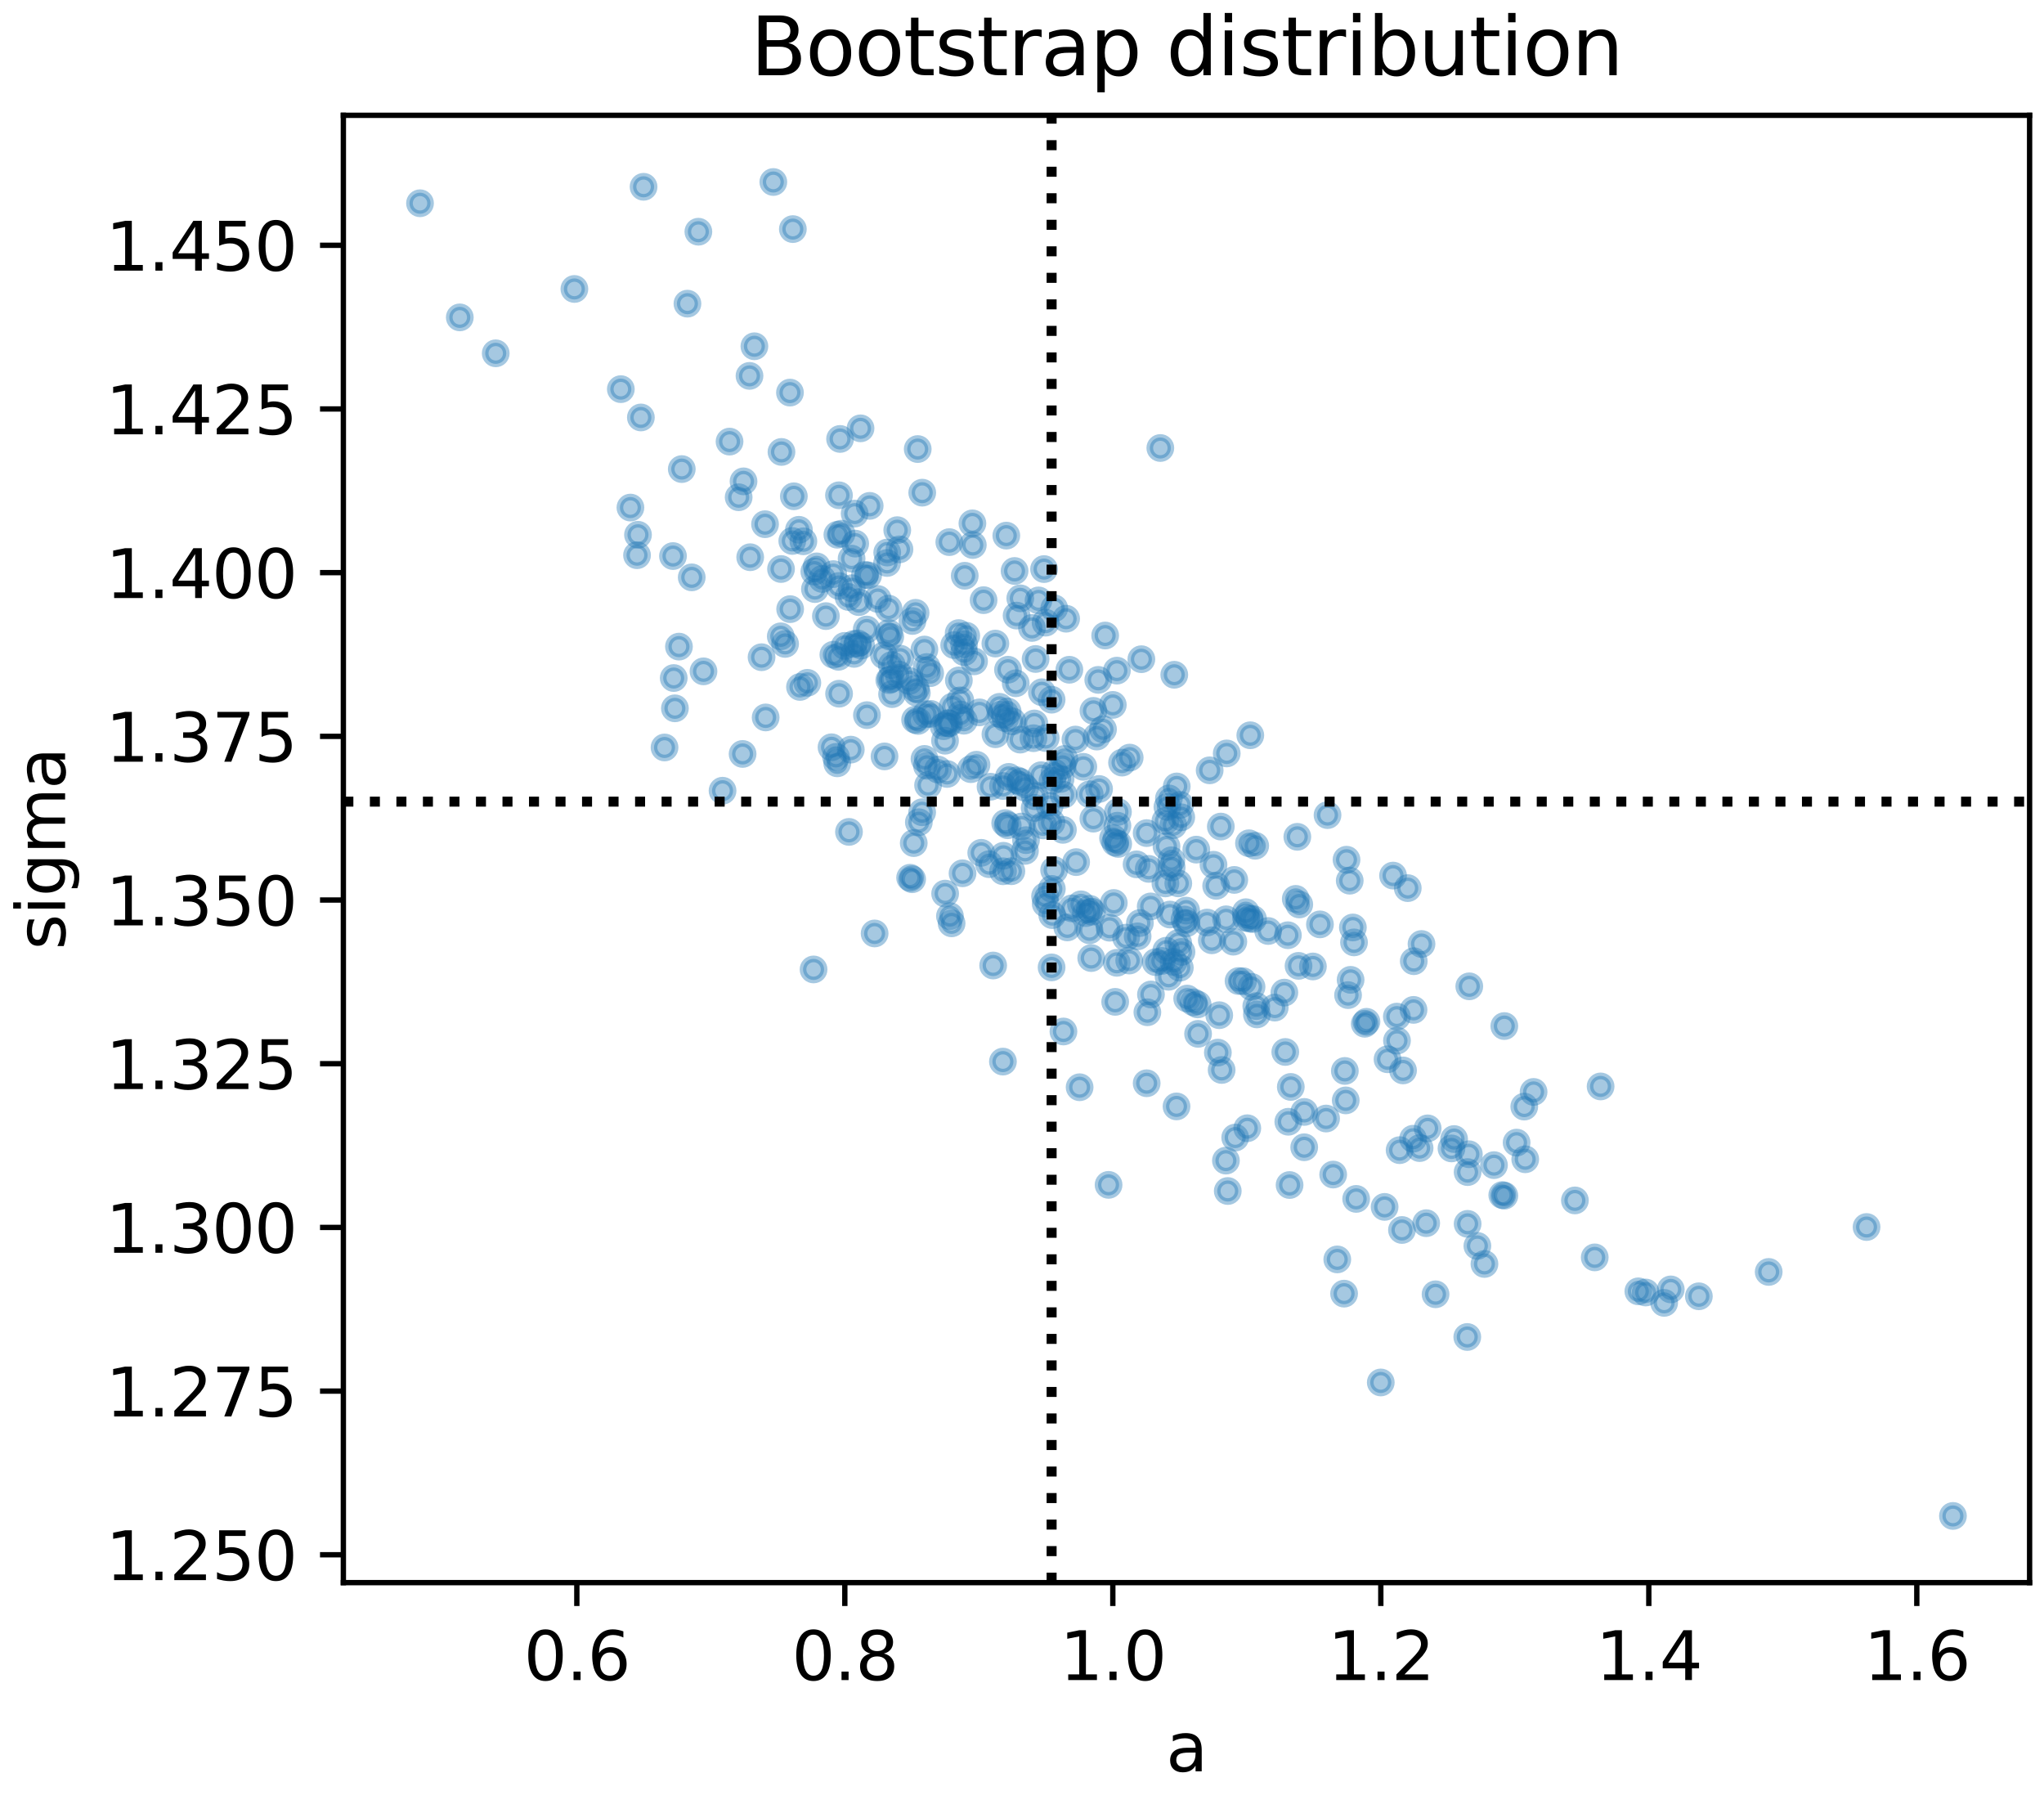 <?xml version="1.0" encoding="utf-8" standalone="no"?>
<!DOCTYPE svg PUBLIC "-//W3C//DTD SVG 1.1//EN"
  "http://www.w3.org/Graphics/SVG/1.1/DTD/svg11.dtd">
<svg xmlns:xlink="http://www.w3.org/1999/xlink" width="306.371pt" height="269.674pt" viewBox="0 0 306.371 269.674" xmlns="http://www.w3.org/2000/svg" version="1.1">
 <defs>
  <style type="text/css">*{stroke-linejoin: round; stroke-linecap: butt}</style>
 </defs>
 <g id="figure_1">
  <g id="patch_1">
   <path d="M 0 269.674 
L 306.371 269.674 
L 306.371 0 
L 0 0 
z
" style="fill: #ffffff"/>
  </g>
  <g id="axes_1">
   <g id="patch_2">
    <path d="M 51.466 237.158 
L 304.211 237.158 
L 304.211 17.278 
L 51.466 17.278 
z
" style="fill: #ffffff"/>
   </g>
   <g id="PathCollection_1">
    <defs>
     <path id="md2d27e5e2b" d="M 0 1.581 
C 0.419 1.581 0.822 1.415 1.118 1.118 
C 1.415 0.822 1.581 0.419 1.581 0 
C 1.581 -0.419 1.415 -0.822 1.118 -1.118 
C 0.822 -1.415 0.419 -1.581 0 -1.581 
C -0.419 -1.581 -0.822 -1.415 -1.118 -1.118 
C -1.415 -0.822 -1.581 -0.419 -1.581 0 
C -1.581 0.419 -1.415 0.822 -1.118 1.118 
C -0.822 1.415 -0.419 1.581 0 1.581 
z
" style="stroke: #1f77b4; stroke-opacity: 0.4"/>
    </defs>
    <g clip-path="url(#p0ddb0cc1e9)">
     <use xlink:href="#md2d27e5e2b" x="151.034" y="106.608" style="fill: #1f77b4; fill-opacity: 0.4; stroke: #1f77b4; stroke-opacity: 0.4"/>
     <use xlink:href="#md2d27e5e2b" x="131.566" y="89.754" style="fill: #1f77b4; fill-opacity: 0.4; stroke: #1f77b4; stroke-opacity: 0.4"/>
     <use xlink:href="#md2d27e5e2b" x="137.583" y="108.031" style="fill: #1f77b4; fill-opacity: 0.4; stroke: #1f77b4; stroke-opacity: 0.4"/>
     <use xlink:href="#md2d27e5e2b" x="169.257" y="143.936" style="fill: #1f77b4; fill-opacity: 0.4; stroke: #1f77b4; stroke-opacity: 0.4"/>
     <use xlink:href="#md2d27e5e2b" x="171.078" y="98.782" style="fill: #1f77b4; fill-opacity: 0.4; stroke: #1f77b4; stroke-opacity: 0.4"/>
     <use xlink:href="#md2d27e5e2b" x="175.362" y="137.045" style="fill: #1f77b4; fill-opacity: 0.4; stroke: #1f77b4; stroke-opacity: 0.4"/>
     <use xlink:href="#md2d27e5e2b" x="183.871" y="112.901" style="fill: #1f77b4; fill-opacity: 0.4; stroke: #1f77b4; stroke-opacity: 0.4"/>
     <use xlink:href="#md2d27e5e2b" x="217.949" y="170.685" style="fill: #1f77b4; fill-opacity: 0.4; stroke: #1f77b4; stroke-opacity: 0.4"/>
     <use xlink:href="#md2d27e5e2b" x="131.095" y="139.878" style="fill: #1f77b4; fill-opacity: 0.4; stroke: #1f77b4; stroke-opacity: 0.4"/>
     <use xlink:href="#md2d27e5e2b" x="152.928" y="89.66" style="fill: #1f77b4; fill-opacity: 0.4; stroke: #1f77b4; stroke-opacity: 0.4"/>
     <use xlink:href="#md2d27e5e2b" x="172.514" y="149.025" style="fill: #1f77b4; fill-opacity: 0.4; stroke: #1f77b4; stroke-opacity: 0.4"/>
     <use xlink:href="#md2d27e5e2b" x="210.298" y="160.402" style="fill: #1f77b4; fill-opacity: 0.4; stroke: #1f77b4; stroke-opacity: 0.4"/>
     <use xlink:href="#md2d27e5e2b" x="120.417" y="81.113" style="fill: #1f77b4; fill-opacity: 0.4; stroke: #1f77b4; stroke-opacity: 0.4"/>
     <use xlink:href="#md2d27e5e2b" x="138.559" y="97.333" style="fill: #1f77b4; fill-opacity: 0.4; stroke: #1f77b4; stroke-opacity: 0.4"/>
     <use xlink:href="#md2d27e5e2b" x="160.284" y="100.362" style="fill: #1f77b4; fill-opacity: 0.4; stroke: #1f77b4; stroke-opacity: 0.4"/>
     <use xlink:href="#md2d27e5e2b" x="74.305" y="52.944" style="fill: #1f77b4; fill-opacity: 0.4; stroke: #1f77b4; stroke-opacity: 0.4"/>
     <use xlink:href="#md2d27e5e2b" x="156.492" y="85.277" style="fill: #1f77b4; fill-opacity: 0.4; stroke: #1f77b4; stroke-opacity: 0.4"/>
     <use xlink:href="#md2d27e5e2b" x="143.691" y="94.869" style="fill: #1f77b4; fill-opacity: 0.4; stroke: #1f77b4; stroke-opacity: 0.4"/>
     <use xlink:href="#md2d27e5e2b" x="188.302" y="150.76" style="fill: #1f77b4; fill-opacity: 0.4; stroke: #1f77b4; stroke-opacity: 0.4"/>
     <use xlink:href="#md2d27e5e2b" x="118.753" y="81.06" style="fill: #1f77b4; fill-opacity: 0.4; stroke: #1f77b4; stroke-opacity: 0.4"/>
     <use xlink:href="#md2d27e5e2b" x="182.543" y="157.731" style="fill: #1f77b4; fill-opacity: 0.4; stroke: #1f77b4; stroke-opacity: 0.4"/>
     <use xlink:href="#md2d27e5e2b" x="180.93" y="138.242" style="fill: #1f77b4; fill-opacity: 0.4; stroke: #1f77b4; stroke-opacity: 0.4"/>
     <use xlink:href="#md2d27e5e2b" x="185.642" y="147.005" style="fill: #1f77b4; fill-opacity: 0.4; stroke: #1f77b4; stroke-opacity: 0.4"/>
     <use xlink:href="#md2d27e5e2b" x="136.718" y="131.75" style="fill: #1f77b4; fill-opacity: 0.4; stroke: #1f77b4; stroke-opacity: 0.4"/>
     <use xlink:href="#md2d27e5e2b" x="117.133" y="67.723" style="fill: #1f77b4; fill-opacity: 0.4; stroke: #1f77b4; stroke-opacity: 0.4"/>
     <use xlink:href="#md2d27e5e2b" x="138.571" y="113.722" style="fill: #1f77b4; fill-opacity: 0.4; stroke: #1f77b4; stroke-opacity: 0.4"/>
     <use xlink:href="#md2d27e5e2b" x="172.181" y="130.201" style="fill: #1f77b4; fill-opacity: 0.4; stroke: #1f77b4; stroke-opacity: 0.4"/>
     <use xlink:href="#md2d27e5e2b" x="265.107" y="190.598" style="fill: #1f77b4; fill-opacity: 0.4; stroke: #1f77b4; stroke-opacity: 0.4"/>
     <use xlink:href="#md2d27e5e2b" x="149.194" y="96.438" style="fill: #1f77b4; fill-opacity: 0.4; stroke: #1f77b4; stroke-opacity: 0.4"/>
     <use xlink:href="#md2d27e5e2b" x="95.483" y="83.199" style="fill: #1f77b4; fill-opacity: 0.4; stroke: #1f77b4; stroke-opacity: 0.4"/>
     <use xlink:href="#md2d27e5e2b" x="182.75" y="152.127" style="fill: #1f77b4; fill-opacity: 0.4; stroke: #1f77b4; stroke-opacity: 0.4"/>
     <use xlink:href="#md2d27e5e2b" x="175.621" y="129.984" style="fill: #1f77b4; fill-opacity: 0.4; stroke: #1f77b4; stroke-opacity: 0.4"/>
     <use xlink:href="#md2d27e5e2b" x="176.884" y="120.612" style="fill: #1f77b4; fill-opacity: 0.4; stroke: #1f77b4; stroke-opacity: 0.4"/>
     <use xlink:href="#md2d27e5e2b" x="137.556" y="67.291" style="fill: #1f77b4; fill-opacity: 0.4; stroke: #1f77b4; stroke-opacity: 0.4"/>
     <use xlink:href="#md2d27e5e2b" x="154.681" y="94.096" style="fill: #1f77b4; fill-opacity: 0.4; stroke: #1f77b4; stroke-opacity: 0.4"/>
     <use xlink:href="#md2d27e5e2b" x="146" y="99.1" style="fill: #1f77b4; fill-opacity: 0.4; stroke: #1f77b4; stroke-opacity: 0.4"/>
     <use xlink:href="#md2d27e5e2b" x="167.153" y="150.126" style="fill: #1f77b4; fill-opacity: 0.4; stroke: #1f77b4; stroke-opacity: 0.4"/>
     <use xlink:href="#md2d27e5e2b" x="171.977" y="151.687" style="fill: #1f77b4; fill-opacity: 0.4; stroke: #1f77b4; stroke-opacity: 0.4"/>
     <use xlink:href="#md2d27e5e2b" x="174.807" y="142.461" style="fill: #1f77b4; fill-opacity: 0.4; stroke: #1f77b4; stroke-opacity: 0.4"/>
     <use xlink:href="#md2d27e5e2b" x="141.666" y="133.905" style="fill: #1f77b4; fill-opacity: 0.4; stroke: #1f77b4; stroke-opacity: 0.4"/>
     <use xlink:href="#md2d27e5e2b" x="219.978" y="175.639" style="fill: #1f77b4; fill-opacity: 0.4; stroke: #1f77b4; stroke-opacity: 0.4"/>
     <use xlink:href="#md2d27e5e2b" x="201.576" y="160.48" style="fill: #1f77b4; fill-opacity: 0.4; stroke: #1f77b4; stroke-opacity: 0.4"/>
     <use xlink:href="#md2d27e5e2b" x="134.712" y="101.066" style="fill: #1f77b4; fill-opacity: 0.4; stroke: #1f77b4; stroke-opacity: 0.4"/>
     <use xlink:href="#md2d27e5e2b" x="209.391" y="155.942" style="fill: #1f77b4; fill-opacity: 0.4; stroke: #1f77b4; stroke-opacity: 0.4"/>
     <use xlink:href="#md2d27e5e2b" x="279.775" y="183.867" style="fill: #1f77b4; fill-opacity: 0.4; stroke: #1f77b4; stroke-opacity: 0.4"/>
     <use xlink:href="#md2d27e5e2b" x="108.302" y="118.489" style="fill: #1f77b4; fill-opacity: 0.4; stroke: #1f77b4; stroke-opacity: 0.4"/>
     <use xlink:href="#md2d27e5e2b" x="119.749" y="79.39" style="fill: #1f77b4; fill-opacity: 0.4; stroke: #1f77b4; stroke-opacity: 0.4"/>
     <use xlink:href="#md2d27e5e2b" x="132.579" y="113.347" style="fill: #1f77b4; fill-opacity: 0.4; stroke: #1f77b4; stroke-opacity: 0.4"/>
     <use xlink:href="#md2d27e5e2b" x="118.989" y="74.369" style="fill: #1f77b4; fill-opacity: 0.4; stroke: #1f77b4; stroke-opacity: 0.4"/>
     <use xlink:href="#md2d27e5e2b" x="254.638" y="194.249" style="fill: #1f77b4; fill-opacity: 0.4; stroke: #1f77b4; stroke-opacity: 0.4"/>
     <use xlink:href="#md2d27e5e2b" x="162.021" y="135.512" style="fill: #1f77b4; fill-opacity: 0.4; stroke: #1f77b4; stroke-opacity: 0.4"/>
     <use xlink:href="#md2d27e5e2b" x="94.494" y="76.059" style="fill: #1f77b4; fill-opacity: 0.4; stroke: #1f77b4; stroke-opacity: 0.4"/>
     <use xlink:href="#md2d27e5e2b" x="128.105" y="76.961" style="fill: #1f77b4; fill-opacity: 0.4; stroke: #1f77b4; stroke-opacity: 0.4"/>
     <use xlink:href="#md2d27e5e2b" x="194.22" y="134.697" style="fill: #1f77b4; fill-opacity: 0.4; stroke: #1f77b4; stroke-opacity: 0.4"/>
     <use xlink:href="#md2d27e5e2b" x="181.637" y="140.901" style="fill: #1f77b4; fill-opacity: 0.4; stroke: #1f77b4; stroke-opacity: 0.4"/>
     <use xlink:href="#md2d27e5e2b" x="200.442" y="188.722" style="fill: #1f77b4; fill-opacity: 0.4; stroke: #1f77b4; stroke-opacity: 0.4"/>
     <use xlink:href="#md2d27e5e2b" x="163.354" y="136.182" style="fill: #1f77b4; fill-opacity: 0.4; stroke: #1f77b4; stroke-opacity: 0.4"/>
     <use xlink:href="#md2d27e5e2b" x="164.737" y="118.23" style="fill: #1f77b4; fill-opacity: 0.4; stroke: #1f77b4; stroke-opacity: 0.4"/>
     <use xlink:href="#md2d27e5e2b" x="125.917" y="65.776" style="fill: #1f77b4; fill-opacity: 0.4; stroke: #1f77b4; stroke-opacity: 0.4"/>
     <use xlink:href="#md2d27e5e2b" x="127.975" y="96.494" style="fill: #1f77b4; fill-opacity: 0.4; stroke: #1f77b4; stroke-opacity: 0.4"/>
     <use xlink:href="#md2d27e5e2b" x="112.341" y="56.326" style="fill: #1f77b4; fill-opacity: 0.4; stroke: #1f77b4; stroke-opacity: 0.4"/>
     <use xlink:href="#md2d27e5e2b" x="239.031" y="188.418" style="fill: #1f77b4; fill-opacity: 0.4; stroke: #1f77b4; stroke-opacity: 0.4"/>
     <use xlink:href="#md2d27e5e2b" x="201.71" y="164.892" style="fill: #1f77b4; fill-opacity: 0.4; stroke: #1f77b4; stroke-opacity: 0.4"/>
     <use xlink:href="#md2d27e5e2b" x="125.768" y="103.952" style="fill: #1f77b4; fill-opacity: 0.4; stroke: #1f77b4; stroke-opacity: 0.4"/>
     <use xlink:href="#md2d27e5e2b" x="188.395" y="152.01" style="fill: #1f77b4; fill-opacity: 0.4; stroke: #1f77b4; stroke-opacity: 0.4"/>
     <use xlink:href="#md2d27e5e2b" x="166.315" y="139.017" style="fill: #1f77b4; fill-opacity: 0.4; stroke: #1f77b4; stroke-opacity: 0.4"/>
     <use xlink:href="#md2d27e5e2b" x="144.521" y="97.728" style="fill: #1f77b4; fill-opacity: 0.4; stroke: #1f77b4; stroke-opacity: 0.4"/>
     <use xlink:href="#md2d27e5e2b" x="136.413" y="131.529" style="fill: #1f77b4; fill-opacity: 0.4; stroke: #1f77b4; stroke-opacity: 0.4"/>
     <use xlink:href="#md2d27e5e2b" x="150.342" y="130.558" style="fill: #1f77b4; fill-opacity: 0.4; stroke: #1f77b4; stroke-opacity: 0.4"/>
     <use xlink:href="#md2d27e5e2b" x="152.073" y="85.561" style="fill: #1f77b4; fill-opacity: 0.4; stroke: #1f77b4; stroke-opacity: 0.4"/>
     <use xlink:href="#md2d27e5e2b" x="213.77" y="183.293" style="fill: #1f77b4; fill-opacity: 0.4; stroke: #1f77b4; stroke-opacity: 0.4"/>
     <use xlink:href="#md2d27e5e2b" x="212.782" y="172.042" style="fill: #1f77b4; fill-opacity: 0.4; stroke: #1f77b4; stroke-opacity: 0.4"/>
     <use xlink:href="#md2d27e5e2b" x="225.485" y="179.171" style="fill: #1f77b4; fill-opacity: 0.4; stroke: #1f77b4; stroke-opacity: 0.4"/>
     <use xlink:href="#md2d27e5e2b" x="195.495" y="166.623" style="fill: #1f77b4; fill-opacity: 0.4; stroke: #1f77b4; stroke-opacity: 0.4"/>
     <use xlink:href="#md2d27e5e2b" x="100.872" y="83.326" style="fill: #1f77b4; fill-opacity: 0.4; stroke: #1f77b4; stroke-opacity: 0.4"/>
     <use xlink:href="#md2d27e5e2b" x="213.067" y="141.456" style="fill: #1f77b4; fill-opacity: 0.4; stroke: #1f77b4; stroke-opacity: 0.4"/>
     <use xlink:href="#md2d27e5e2b" x="163.892" y="106.522" style="fill: #1f77b4; fill-opacity: 0.4; stroke: #1f77b4; stroke-opacity: 0.4"/>
     <use xlink:href="#md2d27e5e2b" x="164.394" y="110.373" style="fill: #1f77b4; fill-opacity: 0.4; stroke: #1f77b4; stroke-opacity: 0.4"/>
     <use xlink:href="#md2d27e5e2b" x="181.888" y="129.584" style="fill: #1f77b4; fill-opacity: 0.4; stroke: #1f77b4; stroke-opacity: 0.4"/>
     <use xlink:href="#md2d27e5e2b" x="167.408" y="100.494" style="fill: #1f77b4; fill-opacity: 0.4; stroke: #1f77b4; stroke-opacity: 0.4"/>
     <use xlink:href="#md2d27e5e2b" x="172.478" y="135.827" style="fill: #1f77b4; fill-opacity: 0.4; stroke: #1f77b4; stroke-opacity: 0.4"/>
     <use xlink:href="#md2d27e5e2b" x="134.821" y="82.32" style="fill: #1f77b4; fill-opacity: 0.4; stroke: #1f77b4; stroke-opacity: 0.4"/>
     <use xlink:href="#md2d27e5e2b" x="179.578" y="154.922" style="fill: #1f77b4; fill-opacity: 0.4; stroke: #1f77b4; stroke-opacity: 0.4"/>
     <use xlink:href="#md2d27e5e2b" x="124.912" y="98.106" style="fill: #1f77b4; fill-opacity: 0.4; stroke: #1f77b4; stroke-opacity: 0.4"/>
     <use xlink:href="#md2d27e5e2b" x="122.411" y="84.871" style="fill: #1f77b4; fill-opacity: 0.4; stroke: #1f77b4; stroke-opacity: 0.4"/>
     <use xlink:href="#md2d27e5e2b" x="168.789" y="140.503" style="fill: #1f77b4; fill-opacity: 0.4; stroke: #1f77b4; stroke-opacity: 0.4"/>
     <use xlink:href="#md2d27e5e2b" x="168.18" y="114.275" style="fill: #1f77b4; fill-opacity: 0.4; stroke: #1f77b4; stroke-opacity: 0.4"/>
     <use xlink:href="#md2d27e5e2b" x="144.478" y="107.999" style="fill: #1f77b4; fill-opacity: 0.4; stroke: #1f77b4; stroke-opacity: 0.4"/>
     <use xlink:href="#md2d27e5e2b" x="125.492" y="114.384" style="fill: #1f77b4; fill-opacity: 0.4; stroke: #1f77b4; stroke-opacity: 0.4"/>
     <use xlink:href="#md2d27e5e2b" x="187.405" y="110.18" style="fill: #1f77b4; fill-opacity: 0.4; stroke: #1f77b4; stroke-opacity: 0.4"/>
     <use xlink:href="#md2d27e5e2b" x="202.779" y="138.981" style="fill: #1f77b4; fill-opacity: 0.4; stroke: #1f77b4; stroke-opacity: 0.4"/>
     <use xlink:href="#md2d27e5e2b" x="127.253" y="124.658" style="fill: #1f77b4; fill-opacity: 0.4; stroke: #1f77b4; stroke-opacity: 0.4"/>
     <use xlink:href="#md2d27e5e2b" x="209.37" y="152.339" style="fill: #1f77b4; fill-opacity: 0.4; stroke: #1f77b4; stroke-opacity: 0.4"/>
     <use xlink:href="#md2d27e5e2b" x="121.943" y="145.27" style="fill: #1f77b4; fill-opacity: 0.4; stroke: #1f77b4; stroke-opacity: 0.4"/>
     <use xlink:href="#md2d27e5e2b" x="155.117" y="119.315" style="fill: #1f77b4; fill-opacity: 0.4; stroke: #1f77b4; stroke-opacity: 0.4"/>
     <use xlink:href="#md2d27e5e2b" x="183.11" y="160.333" style="fill: #1f77b4; fill-opacity: 0.4; stroke: #1f77b4; stroke-opacity: 0.4"/>
     <use xlink:href="#md2d27e5e2b" x="188.141" y="126.736" style="fill: #1f77b4; fill-opacity: 0.4; stroke: #1f77b4; stroke-opacity: 0.4"/>
     <use xlink:href="#md2d27e5e2b" x="215.172" y="193.947" style="fill: #1f77b4; fill-opacity: 0.4; stroke: #1f77b4; stroke-opacity: 0.4"/>
     <use xlink:href="#md2d27e5e2b" x="117.675" y="96.49" style="fill: #1f77b4; fill-opacity: 0.4; stroke: #1f77b4; stroke-opacity: 0.4"/>
     <use xlink:href="#md2d27e5e2b" x="245.569" y="193.506" style="fill: #1f77b4; fill-opacity: 0.4; stroke: #1f77b4; stroke-opacity: 0.4"/>
     <use xlink:href="#md2d27e5e2b" x="158.064" y="115.787" style="fill: #1f77b4; fill-opacity: 0.4; stroke: #1f77b4; stroke-opacity: 0.4"/>
     <use xlink:href="#md2d27e5e2b" x="138.233" y="73.826" style="fill: #1f77b4; fill-opacity: 0.4; stroke: #1f77b4; stroke-opacity: 0.4"/>
     <use xlink:href="#md2d27e5e2b" x="163.562" y="143.565" style="fill: #1f77b4; fill-opacity: 0.4; stroke: #1f77b4; stroke-opacity: 0.4"/>
     <use xlink:href="#md2d27e5e2b" x="191.066" y="150.988" style="fill: #1f77b4; fill-opacity: 0.4; stroke: #1f77b4; stroke-opacity: 0.4"/>
     <use xlink:href="#md2d27e5e2b" x="176.01" y="101.113" style="fill: #1f77b4; fill-opacity: 0.4; stroke: #1f77b4; stroke-opacity: 0.4"/>
     <use xlink:href="#md2d27e5e2b" x="182.985" y="123.861" style="fill: #1f77b4; fill-opacity: 0.4; stroke: #1f77b4; stroke-opacity: 0.4"/>
     <use xlink:href="#md2d27e5e2b" x="210.139" y="184.313" style="fill: #1f77b4; fill-opacity: 0.4; stroke: #1f77b4; stroke-opacity: 0.4"/>
     <use xlink:href="#md2d27e5e2b" x="202.439" y="146.828" style="fill: #1f77b4; fill-opacity: 0.4; stroke: #1f77b4; stroke-opacity: 0.4"/>
     <use xlink:href="#md2d27e5e2b" x="138.937" y="114.75" style="fill: #1f77b4; fill-opacity: 0.4; stroke: #1f77b4; stroke-opacity: 0.4"/>
     <use xlink:href="#md2d27e5e2b" x="197.844" y="138.518" style="fill: #1f77b4; fill-opacity: 0.4; stroke: #1f77b4; stroke-opacity: 0.4"/>
     <use xlink:href="#md2d27e5e2b" x="156.737" y="110.599" style="fill: #1f77b4; fill-opacity: 0.4; stroke: #1f77b4; stroke-opacity: 0.4"/>
     <use xlink:href="#md2d27e5e2b" x="186.954" y="169.066" style="fill: #1f77b4; fill-opacity: 0.4; stroke: #1f77b4; stroke-opacity: 0.4"/>
     <use xlink:href="#md2d27e5e2b" x="176.84" y="145.011" style="fill: #1f77b4; fill-opacity: 0.4; stroke: #1f77b4; stroke-opacity: 0.4"/>
     <use xlink:href="#md2d27e5e2b" x="184.027" y="178.471" style="fill: #1f77b4; fill-opacity: 0.4; stroke: #1f77b4; stroke-opacity: 0.4"/>
     <use xlink:href="#md2d27e5e2b" x="186.759" y="137.525" style="fill: #1f77b4; fill-opacity: 0.4; stroke: #1f77b4; stroke-opacity: 0.4"/>
     <use xlink:href="#md2d27e5e2b" x="133.294" y="101.918" style="fill: #1f77b4; fill-opacity: 0.4; stroke: #1f77b4; stroke-opacity: 0.4"/>
     <use xlink:href="#md2d27e5e2b" x="177.791" y="136.453" style="fill: #1f77b4; fill-opacity: 0.4; stroke: #1f77b4; stroke-opacity: 0.4"/>
     <use xlink:href="#md2d27e5e2b" x="136.288" y="102.045" style="fill: #1f77b4; fill-opacity: 0.4; stroke: #1f77b4; stroke-opacity: 0.4"/>
     <use xlink:href="#md2d27e5e2b" x="158.019" y="91.148" style="fill: #1f77b4; fill-opacity: 0.4; stroke: #1f77b4; stroke-opacity: 0.4"/>
     <use xlink:href="#md2d27e5e2b" x="167.168" y="126.265" style="fill: #1f77b4; fill-opacity: 0.4; stroke: #1f77b4; stroke-opacity: 0.4"/>
     <use xlink:href="#md2d27e5e2b" x="177.543" y="137.796" style="fill: #1f77b4; fill-opacity: 0.4; stroke: #1f77b4; stroke-opacity: 0.4"/>
     <use xlink:href="#md2d27e5e2b" x="157.755" y="116.996" style="fill: #1f77b4; fill-opacity: 0.4; stroke: #1f77b4; stroke-opacity: 0.4"/>
     <use xlink:href="#md2d27e5e2b" x="125.752" y="74.218" style="fill: #1f77b4; fill-opacity: 0.4; stroke: #1f77b4; stroke-opacity: 0.4"/>
     <use xlink:href="#md2d27e5e2b" x="250.428" y="193.216" style="fill: #1f77b4; fill-opacity: 0.4; stroke: #1f77b4; stroke-opacity: 0.4"/>
     <use xlink:href="#md2d27e5e2b" x="209.785" y="172.352" style="fill: #1f77b4; fill-opacity: 0.4; stroke: #1f77b4; stroke-opacity: 0.4"/>
     <use xlink:href="#md2d27e5e2b" x="149.202" y="110.031" style="fill: #1f77b4; fill-opacity: 0.4; stroke: #1f77b4; stroke-opacity: 0.4"/>
     <use xlink:href="#md2d27e5e2b" x="133.216" y="94.86" style="fill: #1f77b4; fill-opacity: 0.4; stroke: #1f77b4; stroke-opacity: 0.4"/>
     <use xlink:href="#md2d27e5e2b" x="133.183" y="91.2" style="fill: #1f77b4; fill-opacity: 0.4; stroke: #1f77b4; stroke-opacity: 0.4"/>
     <use xlink:href="#md2d27e5e2b" x="161.193" y="110.823" style="fill: #1f77b4; fill-opacity: 0.4; stroke: #1f77b4; stroke-opacity: 0.4"/>
     <use xlink:href="#md2d27e5e2b" x="142.083" y="108.356" style="fill: #1f77b4; fill-opacity: 0.4; stroke: #1f77b4; stroke-opacity: 0.4"/>
     <use xlink:href="#md2d27e5e2b" x="139.526" y="106.981" style="fill: #1f77b4; fill-opacity: 0.4; stroke: #1f77b4; stroke-opacity: 0.4"/>
     <use xlink:href="#md2d27e5e2b" x="175.912" y="144.139" style="fill: #1f77b4; fill-opacity: 0.4; stroke: #1f77b4; stroke-opacity: 0.4"/>
     <use xlink:href="#md2d27e5e2b" x="162.767" y="136.829" style="fill: #1f77b4; fill-opacity: 0.4; stroke: #1f77b4; stroke-opacity: 0.4"/>
     <use xlink:href="#md2d27e5e2b" x="202.95" y="141.218" style="fill: #1f77b4; fill-opacity: 0.4; stroke: #1f77b4; stroke-opacity: 0.4"/>
     <use xlink:href="#md2d27e5e2b" x="127.644" y="83.712" style="fill: #1f77b4; fill-opacity: 0.4; stroke: #1f77b4; stroke-opacity: 0.4"/>
     <use xlink:href="#md2d27e5e2b" x="150.7" y="107.618" style="fill: #1f77b4; fill-opacity: 0.4; stroke: #1f77b4; stroke-opacity: 0.4"/>
     <use xlink:href="#md2d27e5e2b" x="165.328" y="109.29" style="fill: #1f77b4; fill-opacity: 0.4; stroke: #1f77b4; stroke-opacity: 0.4"/>
     <use xlink:href="#md2d27e5e2b" x="187.814" y="137.716" style="fill: #1f77b4; fill-opacity: 0.4; stroke: #1f77b4; stroke-opacity: 0.4"/>
     <use xlink:href="#md2d27e5e2b" x="167.487" y="123.729" style="fill: #1f77b4; fill-opacity: 0.4; stroke: #1f77b4; stroke-opacity: 0.4"/>
     <use xlink:href="#md2d27e5e2b" x="225.172" y="179.077" style="fill: #1f77b4; fill-opacity: 0.4; stroke: #1f77b4; stroke-opacity: 0.4"/>
     <use xlink:href="#md2d27e5e2b" x="202.058" y="149.118" style="fill: #1f77b4; fill-opacity: 0.4; stroke: #1f77b4; stroke-opacity: 0.4"/>
     <use xlink:href="#md2d27e5e2b" x="228.615" y="173.716" style="fill: #1f77b4; fill-opacity: 0.4; stroke: #1f77b4; stroke-opacity: 0.4"/>
     <use xlink:href="#md2d27e5e2b" x="143.932" y="104.946" style="fill: #1f77b4; fill-opacity: 0.4; stroke: #1f77b4; stroke-opacity: 0.4"/>
     <use xlink:href="#md2d27e5e2b" x="125.307" y="113.42" style="fill: #1f77b4; fill-opacity: 0.4; stroke: #1f77b4; stroke-opacity: 0.4"/>
     <use xlink:href="#md2d27e5e2b" x="194.635" y="144.734" style="fill: #1f77b4; fill-opacity: 0.4; stroke: #1f77b4; stroke-opacity: 0.4"/>
     <use xlink:href="#md2d27e5e2b" x="175.577" y="128.911" style="fill: #1f77b4; fill-opacity: 0.4; stroke: #1f77b4; stroke-opacity: 0.4"/>
     <use xlink:href="#md2d27e5e2b" x="129.658" y="86.157" style="fill: #1f77b4; fill-opacity: 0.4; stroke: #1f77b4; stroke-opacity: 0.4"/>
     <use xlink:href="#md2d27e5e2b" x="151.759" y="108.099" style="fill: #1f77b4; fill-opacity: 0.4; stroke: #1f77b4; stroke-opacity: 0.4"/>
     <use xlink:href="#md2d27e5e2b" x="150.043" y="107.062" style="fill: #1f77b4; fill-opacity: 0.4; stroke: #1f77b4; stroke-opacity: 0.4"/>
     <use xlink:href="#md2d27e5e2b" x="174.146" y="143.997" style="fill: #1f77b4; fill-opacity: 0.4; stroke: #1f77b4; stroke-opacity: 0.4"/>
     <use xlink:href="#md2d27e5e2b" x="155.664" y="89.972" style="fill: #1f77b4; fill-opacity: 0.4; stroke: #1f77b4; stroke-opacity: 0.4"/>
     <use xlink:href="#md2d27e5e2b" x="167.605" y="126.464" style="fill: #1f77b4; fill-opacity: 0.4; stroke: #1f77b4; stroke-opacity: 0.4"/>
     <use xlink:href="#md2d27e5e2b" x="239.911" y="162.802" style="fill: #1f77b4; fill-opacity: 0.4; stroke: #1f77b4; stroke-opacity: 0.4"/>
     <use xlink:href="#md2d27e5e2b" x="159.318" y="124.353" style="fill: #1f77b4; fill-opacity: 0.4; stroke: #1f77b4; stroke-opacity: 0.4"/>
     <use xlink:href="#md2d27e5e2b" x="203.274" y="179.654" style="fill: #1f77b4; fill-opacity: 0.4; stroke: #1f77b4; stroke-opacity: 0.4"/>
     <use xlink:href="#md2d27e5e2b" x="128.729" y="90.229" style="fill: #1f77b4; fill-opacity: 0.4; stroke: #1f77b4; stroke-opacity: 0.4"/>
     <use xlink:href="#md2d27e5e2b" x="146.366" y="114.593" style="fill: #1f77b4; fill-opacity: 0.4; stroke: #1f77b4; stroke-opacity: 0.4"/>
     <use xlink:href="#md2d27e5e2b" x="101.16" y="106.142" style="fill: #1f77b4; fill-opacity: 0.4; stroke: #1f77b4; stroke-opacity: 0.4"/>
     <use xlink:href="#md2d27e5e2b" x="176.379" y="117.849" style="fill: #1f77b4; fill-opacity: 0.4; stroke: #1f77b4; stroke-opacity: 0.4"/>
     <use xlink:href="#md2d27e5e2b" x="198.98" y="122.143" style="fill: #1f77b4; fill-opacity: 0.4; stroke: #1f77b4; stroke-opacity: 0.4"/>
     <use xlink:href="#md2d27e5e2b" x="127.664" y="88.146" style="fill: #1f77b4; fill-opacity: 0.4; stroke: #1f77b4; stroke-opacity: 0.4"/>
     <use xlink:href="#md2d27e5e2b" x="156.719" y="93.304" style="fill: #1f77b4; fill-opacity: 0.4; stroke: #1f77b4; stroke-opacity: 0.4"/>
     <use xlink:href="#md2d27e5e2b" x="151.207" y="116.414" style="fill: #1f77b4; fill-opacity: 0.4; stroke: #1f77b4; stroke-opacity: 0.4"/>
     <use xlink:href="#md2d27e5e2b" x="246.662" y="193.68" style="fill: #1f77b4; fill-opacity: 0.4; stroke: #1f77b4; stroke-opacity: 0.4"/>
     <use xlink:href="#md2d27e5e2b" x="195.484" y="171.915" style="fill: #1f77b4; fill-opacity: 0.4; stroke: #1f77b4; stroke-opacity: 0.4"/>
     <use xlink:href="#md2d27e5e2b" x="93.055" y="58.313" style="fill: #1f77b4; fill-opacity: 0.4; stroke: #1f77b4; stroke-opacity: 0.4"/>
     <use xlink:href="#md2d27e5e2b" x="179.309" y="127.315" style="fill: #1f77b4; fill-opacity: 0.4; stroke: #1f77b4; stroke-opacity: 0.4"/>
     <use xlink:href="#md2d27e5e2b" x="186.312" y="147.031" style="fill: #1f77b4; fill-opacity: 0.4; stroke: #1f77b4; stroke-opacity: 0.4"/>
     <use xlink:href="#md2d27e5e2b" x="176.613" y="132.373" style="fill: #1f77b4; fill-opacity: 0.4; stroke: #1f77b4; stroke-opacity: 0.4"/>
     <use xlink:href="#md2d27e5e2b" x="198.765" y="167.611" style="fill: #1f77b4; fill-opacity: 0.4; stroke: #1f77b4; stroke-opacity: 0.4"/>
     <use xlink:href="#md2d27e5e2b" x="186.732" y="136.693" style="fill: #1f77b4; fill-opacity: 0.4; stroke: #1f77b4; stroke-opacity: 0.4"/>
     <use xlink:href="#md2d27e5e2b" x="148.254" y="129.499" style="fill: #1f77b4; fill-opacity: 0.4; stroke: #1f77b4; stroke-opacity: 0.4"/>
     <use xlink:href="#md2d27e5e2b" x="125.676" y="98.421" style="fill: #1f77b4; fill-opacity: 0.4; stroke: #1f77b4; stroke-opacity: 0.4"/>
     <use xlink:href="#md2d27e5e2b" x="163.882" y="122.673" style="fill: #1f77b4; fill-opacity: 0.4; stroke: #1f77b4; stroke-opacity: 0.4"/>
     <use xlink:href="#md2d27e5e2b" x="220.165" y="172.96" style="fill: #1f77b4; fill-opacity: 0.4; stroke: #1f77b4; stroke-opacity: 0.4"/>
     <use xlink:href="#md2d27e5e2b" x="150.326" y="159.078" style="fill: #1f77b4; fill-opacity: 0.4; stroke: #1f77b4; stroke-opacity: 0.4"/>
     <use xlink:href="#md2d27e5e2b" x="155.043" y="108.411" style="fill: #1f77b4; fill-opacity: 0.4; stroke: #1f77b4; stroke-opacity: 0.4"/>
     <use xlink:href="#md2d27e5e2b" x="156.644" y="134.293" style="fill: #1f77b4; fill-opacity: 0.4; stroke: #1f77b4; stroke-opacity: 0.4"/>
     <use xlink:href="#md2d27e5e2b" x="62.955" y="30.458" style="fill: #1f77b4; fill-opacity: 0.4; stroke: #1f77b4; stroke-opacity: 0.4"/>
     <use xlink:href="#md2d27e5e2b" x="128.565" y="96.414" style="fill: #1f77b4; fill-opacity: 0.4; stroke: #1f77b4; stroke-opacity: 0.4"/>
     <use xlink:href="#md2d27e5e2b" x="207.537" y="180.854" style="fill: #1f77b4; fill-opacity: 0.4; stroke: #1f77b4; stroke-opacity: 0.4"/>
     <use xlink:href="#md2d27e5e2b" x="157.659" y="133.202" style="fill: #1f77b4; fill-opacity: 0.4; stroke: #1f77b4; stroke-opacity: 0.4"/>
     <use xlink:href="#md2d27e5e2b" x="155.225" y="98.749" style="fill: #1f77b4; fill-opacity: 0.4; stroke: #1f77b4; stroke-opacity: 0.4"/>
     <use xlink:href="#md2d27e5e2b" x="142.292" y="81.236" style="fill: #1f77b4; fill-opacity: 0.4; stroke: #1f77b4; stroke-opacity: 0.4"/>
     <use xlink:href="#md2d27e5e2b" x="152.931" y="117.145" style="fill: #1f77b4; fill-opacity: 0.4; stroke: #1f77b4; stroke-opacity: 0.4"/>
     <use xlink:href="#md2d27e5e2b" x="147.077" y="127.795" style="fill: #1f77b4; fill-opacity: 0.4; stroke: #1f77b4; stroke-opacity: 0.4"/>
     <use xlink:href="#md2d27e5e2b" x="136.959" y="126.34" style="fill: #1f77b4; fill-opacity: 0.4; stroke: #1f77b4; stroke-opacity: 0.4"/>
     <use xlink:href="#md2d27e5e2b" x="170.856" y="138.319" style="fill: #1f77b4; fill-opacity: 0.4; stroke: #1f77b4; stroke-opacity: 0.4"/>
     <use xlink:href="#md2d27e5e2b" x="142.263" y="108.408" style="fill: #1f77b4; fill-opacity: 0.4; stroke: #1f77b4; stroke-opacity: 0.4"/>
     <use xlink:href="#md2d27e5e2b" x="137.235" y="91.829" style="fill: #1f77b4; fill-opacity: 0.4; stroke: #1f77b4; stroke-opacity: 0.4"/>
     <use xlink:href="#md2d27e5e2b" x="156.056" y="116.164" style="fill: #1f77b4; fill-opacity: 0.4; stroke: #1f77b4; stroke-opacity: 0.4"/>
     <use xlink:href="#md2d27e5e2b" x="221.441" y="186.698" style="fill: #1f77b4; fill-opacity: 0.4; stroke: #1f77b4; stroke-opacity: 0.4"/>
     <use xlink:href="#md2d27e5e2b" x="170.517" y="140.31" style="fill: #1f77b4; fill-opacity: 0.4; stroke: #1f77b4; stroke-opacity: 0.4"/>
     <use xlink:href="#md2d27e5e2b" x="175.862" y="123.657" style="fill: #1f77b4; fill-opacity: 0.4; stroke: #1f77b4; stroke-opacity: 0.4"/>
     <use xlink:href="#md2d27e5e2b" x="99.606" y="112.008" style="fill: #1f77b4; fill-opacity: 0.4; stroke: #1f77b4; stroke-opacity: 0.4"/>
     <use xlink:href="#md2d27e5e2b" x="142.777" y="105.873" style="fill: #1f77b4; fill-opacity: 0.4; stroke: #1f77b4; stroke-opacity: 0.4"/>
     <use xlink:href="#md2d27e5e2b" x="292.723" y="227.164" style="fill: #1f77b4; fill-opacity: 0.4; stroke: #1f77b4; stroke-opacity: 0.4"/>
     <use xlink:href="#md2d27e5e2b" x="193.475" y="162.875" style="fill: #1f77b4; fill-opacity: 0.4; stroke: #1f77b4; stroke-opacity: 0.4"/>
     <use xlink:href="#md2d27e5e2b" x="132.984" y="82.796" style="fill: #1f77b4; fill-opacity: 0.4; stroke: #1f77b4; stroke-opacity: 0.4"/>
     <use xlink:href="#md2d27e5e2b" x="207.975" y="158.732" style="fill: #1f77b4; fill-opacity: 0.4; stroke: #1f77b4; stroke-opacity: 0.4"/>
     <use xlink:href="#md2d27e5e2b" x="201.827" y="128.827" style="fill: #1f77b4; fill-opacity: 0.4; stroke: #1f77b4; stroke-opacity: 0.4"/>
     <use xlink:href="#md2d27e5e2b" x="178.897" y="150.199" style="fill: #1f77b4; fill-opacity: 0.4; stroke: #1f77b4; stroke-opacity: 0.4"/>
     <use xlink:href="#md2d27e5e2b" x="125.736" y="87.808" style="fill: #1f77b4; fill-opacity: 0.4; stroke: #1f77b4; stroke-opacity: 0.4"/>
     <use xlink:href="#md2d27e5e2b" x="127.523" y="112.331" style="fill: #1f77b4; fill-opacity: 0.4; stroke: #1f77b4; stroke-opacity: 0.4"/>
     <use xlink:href="#md2d27e5e2b" x="127.18" y="89.458" style="fill: #1f77b4; fill-opacity: 0.4; stroke: #1f77b4; stroke-opacity: 0.4"/>
     <use xlink:href="#md2d27e5e2b" x="145.811" y="81.672" style="fill: #1f77b4; fill-opacity: 0.4; stroke: #1f77b4; stroke-opacity: 0.4"/>
     <use xlink:href="#md2d27e5e2b" x="190.086" y="139.509" style="fill: #1f77b4; fill-opacity: 0.4; stroke: #1f77b4; stroke-opacity: 0.4"/>
     <use xlink:href="#md2d27e5e2b" x="104.678" y="34.722" style="fill: #1f77b4; fill-opacity: 0.4; stroke: #1f77b4; stroke-opacity: 0.4"/>
     <use xlink:href="#md2d27e5e2b" x="194.746" y="135.535" style="fill: #1f77b4; fill-opacity: 0.4; stroke: #1f77b4; stroke-opacity: 0.4"/>
     <use xlink:href="#md2d27e5e2b" x="157.624" y="104.848" style="fill: #1f77b4; fill-opacity: 0.4; stroke: #1f77b4; stroke-opacity: 0.4"/>
     <use xlink:href="#md2d27e5e2b" x="175.158" y="146.37" style="fill: #1f77b4; fill-opacity: 0.4; stroke: #1f77b4; stroke-opacity: 0.4"/>
     <use xlink:href="#md2d27e5e2b" x="158.001" y="130.382" style="fill: #1f77b4; fill-opacity: 0.4; stroke: #1f77b4; stroke-opacity: 0.4"/>
     <use xlink:href="#md2d27e5e2b" x="196.789" y="144.824" style="fill: #1f77b4; fill-opacity: 0.4; stroke: #1f77b4; stroke-opacity: 0.4"/>
     <use xlink:href="#md2d27e5e2b" x="179.512" y="150.51" style="fill: #1f77b4; fill-opacity: 0.4; stroke: #1f77b4; stroke-opacity: 0.4"/>
     <use xlink:href="#md2d27e5e2b" x="227.32" y="171.22" style="fill: #1f77b4; fill-opacity: 0.4; stroke: #1f77b4; stroke-opacity: 0.4"/>
     <use xlink:href="#md2d27e5e2b" x="152.246" y="102.387" style="fill: #1f77b4; fill-opacity: 0.4; stroke: #1f77b4; stroke-opacity: 0.4"/>
     <use xlink:href="#md2d27e5e2b" x="174.685" y="132.38" style="fill: #1f77b4; fill-opacity: 0.4; stroke: #1f77b4; stroke-opacity: 0.4"/>
     <use xlink:href="#md2d27e5e2b" x="100.983" y="101.604" style="fill: #1f77b4; fill-opacity: 0.4; stroke: #1f77b4; stroke-opacity: 0.4"/>
     <use xlink:href="#md2d27e5e2b" x="211.87" y="151.331" style="fill: #1f77b4; fill-opacity: 0.4; stroke: #1f77b4; stroke-opacity: 0.4"/>
     <use xlink:href="#md2d27e5e2b" x="123.229" y="86.756" style="fill: #1f77b4; fill-opacity: 0.4; stroke: #1f77b4; stroke-opacity: 0.4"/>
     <use xlink:href="#md2d27e5e2b" x="157.607" y="123.234" style="fill: #1f77b4; fill-opacity: 0.4; stroke: #1f77b4; stroke-opacity: 0.4"/>
     <use xlink:href="#md2d27e5e2b" x="159.981" y="138.972" style="fill: #1f77b4; fill-opacity: 0.4; stroke: #1f77b4; stroke-opacity: 0.4"/>
     <use xlink:href="#md2d27e5e2b" x="118.406" y="58.831" style="fill: #1f77b4; fill-opacity: 0.4; stroke: #1f77b4; stroke-opacity: 0.4"/>
     <use xlink:href="#md2d27e5e2b" x="101.767" y="96.895" style="fill: #1f77b4; fill-opacity: 0.4; stroke: #1f77b4; stroke-opacity: 0.4"/>
     <use xlink:href="#md2d27e5e2b" x="249.439" y="195.233" style="fill: #1f77b4; fill-opacity: 0.4; stroke: #1f77b4; stroke-opacity: 0.4"/>
     <use xlink:href="#md2d27e5e2b" x="159.801" y="92.713" style="fill: #1f77b4; fill-opacity: 0.4; stroke: #1f77b4; stroke-opacity: 0.4"/>
     <use xlink:href="#md2d27e5e2b" x="147.426" y="89.934" style="fill: #1f77b4; fill-opacity: 0.4; stroke: #1f77b4; stroke-opacity: 0.4"/>
     <use xlink:href="#md2d27e5e2b" x="117.065" y="85.267" style="fill: #1f77b4; fill-opacity: 0.4; stroke: #1f77b4; stroke-opacity: 0.4"/>
     <use xlink:href="#md2d27e5e2b" x="173.92" y="67.133" style="fill: #1f77b4; fill-opacity: 0.4; stroke: #1f77b4; stroke-opacity: 0.4"/>
     <use xlink:href="#md2d27e5e2b" x="192.65" y="157.636" style="fill: #1f77b4; fill-opacity: 0.4; stroke: #1f77b4; stroke-opacity: 0.4"/>
     <use xlink:href="#md2d27e5e2b" x="133.437" y="95.42" style="fill: #1f77b4; fill-opacity: 0.4; stroke: #1f77b4; stroke-opacity: 0.4"/>
     <use xlink:href="#md2d27e5e2b" x="129.91" y="94.332" style="fill: #1f77b4; fill-opacity: 0.4; stroke: #1f77b4; stroke-opacity: 0.4"/>
     <use xlink:href="#md2d27e5e2b" x="115.912" y="27.273" style="fill: #1f77b4; fill-opacity: 0.4; stroke: #1f77b4; stroke-opacity: 0.4"/>
     <use xlink:href="#md2d27e5e2b" x="167.393" y="144.277" style="fill: #1f77b4; fill-opacity: 0.4; stroke: #1f77b4; stroke-opacity: 0.4"/>
     <use xlink:href="#md2d27e5e2b" x="139.108" y="117.655" style="fill: #1f77b4; fill-opacity: 0.4; stroke: #1f77b4; stroke-opacity: 0.4"/>
     <use xlink:href="#md2d27e5e2b" x="119.91" y="102.937" style="fill: #1f77b4; fill-opacity: 0.4; stroke: #1f77b4; stroke-opacity: 0.4"/>
     <use xlink:href="#md2d27e5e2b" x="139.42" y="100.877" style="fill: #1f77b4; fill-opacity: 0.4; stroke: #1f77b4; stroke-opacity: 0.4"/>
     <use xlink:href="#md2d27e5e2b" x="126.143" y="79.972" style="fill: #1f77b4; fill-opacity: 0.4; stroke: #1f77b4; stroke-opacity: 0.4"/>
     <use xlink:href="#md2d27e5e2b" x="142.635" y="138.361" style="fill: #1f77b4; fill-opacity: 0.4; stroke: #1f77b4; stroke-opacity: 0.4"/>
     <use xlink:href="#md2d27e5e2b" x="151.087" y="100.356" style="fill: #1f77b4; fill-opacity: 0.4; stroke: #1f77b4; stroke-opacity: 0.4"/>
     <use xlink:href="#md2d27e5e2b" x="166.161" y="177.552" style="fill: #1f77b4; fill-opacity: 0.4; stroke: #1f77b4; stroke-opacity: 0.4"/>
     <use xlink:href="#md2d27e5e2b" x="193.04" y="140.143" style="fill: #1f77b4; fill-opacity: 0.4; stroke: #1f77b4; stroke-opacity: 0.4"/>
     <use xlink:href="#md2d27e5e2b" x="152.914" y="110.832" style="fill: #1f77b4; fill-opacity: 0.4; stroke: #1f77b4; stroke-opacity: 0.4"/>
     <use xlink:href="#md2d27e5e2b" x="102.191" y="70.291" style="fill: #1f77b4; fill-opacity: 0.4; stroke: #1f77b4; stroke-opacity: 0.4"/>
     <use xlink:href="#md2d27e5e2b" x="96.06" y="62.556" style="fill: #1f77b4; fill-opacity: 0.4; stroke: #1f77b4; stroke-opacity: 0.4"/>
     <use xlink:href="#md2d27e5e2b" x="163.672" y="136.613" style="fill: #1f77b4; fill-opacity: 0.4; stroke: #1f77b4; stroke-opacity: 0.4"/>
     <use xlink:href="#md2d27e5e2b" x="193.102" y="168.095" style="fill: #1f77b4; fill-opacity: 0.4; stroke: #1f77b4; stroke-opacity: 0.4"/>
     <use xlink:href="#md2d27e5e2b" x="130.356" y="75.803" style="fill: #1f77b4; fill-opacity: 0.4; stroke: #1f77b4; stroke-opacity: 0.4"/>
     <use xlink:href="#md2d27e5e2b" x="153.784" y="125.894" style="fill: #1f77b4; fill-opacity: 0.4; stroke: #1f77b4; stroke-opacity: 0.4"/>
     <use xlink:href="#md2d27e5e2b" x="122.058" y="85.652" style="fill: #1f77b4; fill-opacity: 0.4; stroke: #1f77b4; stroke-opacity: 0.4"/>
     <use xlink:href="#md2d27e5e2b" x="169.328" y="113.526" style="fill: #1f77b4; fill-opacity: 0.4; stroke: #1f77b4; stroke-opacity: 0.4"/>
     <use xlink:href="#md2d27e5e2b" x="142.384" y="137.282" style="fill: #1f77b4; fill-opacity: 0.4; stroke: #1f77b4; stroke-opacity: 0.4"/>
     <use xlink:href="#md2d27e5e2b" x="149.819" y="105.916" style="fill: #1f77b4; fill-opacity: 0.4; stroke: #1f77b4; stroke-opacity: 0.4"/>
     <use xlink:href="#md2d27e5e2b" x="111.446" y="72.131" style="fill: #1f77b4; fill-opacity: 0.4; stroke: #1f77b4; stroke-opacity: 0.4"/>
     <use xlink:href="#md2d27e5e2b" x="183.78" y="137.758" style="fill: #1f77b4; fill-opacity: 0.4; stroke: #1f77b4; stroke-opacity: 0.4"/>
     <use xlink:href="#md2d27e5e2b" x="96.464" y="27.991" style="fill: #1f77b4; fill-opacity: 0.4; stroke: #1f77b4; stroke-opacity: 0.4"/>
     <use xlink:href="#md2d27e5e2b" x="187.592" y="147.89" style="fill: #1f77b4; fill-opacity: 0.4; stroke: #1f77b4; stroke-opacity: 0.4"/>
     <use xlink:href="#md2d27e5e2b" x="150.403" y="128.239" style="fill: #1f77b4; fill-opacity: 0.4; stroke: #1f77b4; stroke-opacity: 0.4"/>
     <use xlink:href="#md2d27e5e2b" x="177.056" y="122.47" style="fill: #1f77b4; fill-opacity: 0.4; stroke: #1f77b4; stroke-opacity: 0.4"/>
     <use xlink:href="#md2d27e5e2b" x="118.434" y="91.28" style="fill: #1f77b4; fill-opacity: 0.4; stroke: #1f77b4; stroke-opacity: 0.4"/>
     <use xlink:href="#md2d27e5e2b" x="145.516" y="115.258" style="fill: #1f77b4; fill-opacity: 0.4; stroke: #1f77b4; stroke-opacity: 0.4"/>
     <use xlink:href="#md2d27e5e2b" x="132.961" y="84.361" style="fill: #1f77b4; fill-opacity: 0.4; stroke: #1f77b4; stroke-opacity: 0.4"/>
     <use xlink:href="#md2d27e5e2b" x="217.562" y="172.091" style="fill: #1f77b4; fill-opacity: 0.4; stroke: #1f77b4; stroke-opacity: 0.4"/>
     <use xlink:href="#md2d27e5e2b" x="219.928" y="200.347" style="fill: #1f77b4; fill-opacity: 0.4; stroke: #1f77b4; stroke-opacity: 0.4"/>
     <use xlink:href="#md2d27e5e2b" x="182.287" y="132.745" style="fill: #1f77b4; fill-opacity: 0.4; stroke: #1f77b4; stroke-opacity: 0.4"/>
     <use xlink:href="#md2d27e5e2b" x="193.294" y="177.574" style="fill: #1f77b4; fill-opacity: 0.4; stroke: #1f77b4; stroke-opacity: 0.4"/>
     <use xlink:href="#md2d27e5e2b" x="155.085" y="121.072" style="fill: #1f77b4; fill-opacity: 0.4; stroke: #1f77b4; stroke-opacity: 0.4"/>
     <use xlink:href="#md2d27e5e2b" x="161.3" y="129.187" style="fill: #1f77b4; fill-opacity: 0.4; stroke: #1f77b4; stroke-opacity: 0.4"/>
     <use xlink:href="#md2d27e5e2b" x="68.918" y="47.559" style="fill: #1f77b4; fill-opacity: 0.4; stroke: #1f77b4; stroke-opacity: 0.4"/>
     <use xlink:href="#md2d27e5e2b" x="194.454" y="125.396" style="fill: #1f77b4; fill-opacity: 0.4; stroke: #1f77b4; stroke-opacity: 0.4"/>
     <use xlink:href="#md2d27e5e2b" x="141.955" y="115.976" style="fill: #1f77b4; fill-opacity: 0.4; stroke: #1f77b4; stroke-opacity: 0.4"/>
     <use xlink:href="#md2d27e5e2b" x="144.603" y="86.277" style="fill: #1f77b4; fill-opacity: 0.4; stroke: #1f77b4; stroke-opacity: 0.4"/>
     <use xlink:href="#md2d27e5e2b" x="110.717" y="74.512" style="fill: #1f77b4; fill-opacity: 0.4; stroke: #1f77b4; stroke-opacity: 0.4"/>
     <use xlink:href="#md2d27e5e2b" x="143.96" y="107.062" style="fill: #1f77b4; fill-opacity: 0.4; stroke: #1f77b4; stroke-opacity: 0.4"/>
     <use xlink:href="#md2d27e5e2b" x="187.205" y="126.362" style="fill: #1f77b4; fill-opacity: 0.4; stroke: #1f77b4; stroke-opacity: 0.4"/>
     <use xlink:href="#md2d27e5e2b" x="112.445" y="83.499" style="fill: #1f77b4; fill-opacity: 0.4; stroke: #1f77b4; stroke-opacity: 0.4"/>
     <use xlink:href="#md2d27e5e2b" x="183.752" y="173.917" style="fill: #1f77b4; fill-opacity: 0.4; stroke: #1f77b4; stroke-opacity: 0.4"/>
     <use xlink:href="#md2d27e5e2b" x="166.945" y="135.312" style="fill: #1f77b4; fill-opacity: 0.4; stroke: #1f77b4; stroke-opacity: 0.4"/>
     <use xlink:href="#md2d27e5e2b" x="121.01" y="102.319" style="fill: #1f77b4; fill-opacity: 0.4; stroke: #1f77b4; stroke-opacity: 0.4"/>
     <use xlink:href="#md2d27e5e2b" x="165.652" y="95.235" style="fill: #1f77b4; fill-opacity: 0.4; stroke: #1f77b4; stroke-opacity: 0.4"/>
     <use xlink:href="#md2d27e5e2b" x="177.947" y="149.634" style="fill: #1f77b4; fill-opacity: 0.4; stroke: #1f77b4; stroke-opacity: 0.4"/>
     <use xlink:href="#md2d27e5e2b" x="204.82" y="153.117" style="fill: #1f77b4; fill-opacity: 0.4; stroke: #1f77b4; stroke-opacity: 0.4"/>
     <use xlink:href="#md2d27e5e2b" x="157.72" y="137.131" style="fill: #1f77b4; fill-opacity: 0.4; stroke: #1f77b4; stroke-opacity: 0.4"/>
     <use xlink:href="#md2d27e5e2b" x="199.827" y="176.007" style="fill: #1f77b4; fill-opacity: 0.4; stroke: #1f77b4; stroke-opacity: 0.4"/>
     <use xlink:href="#md2d27e5e2b" x="159.396" y="154.569" style="fill: #1f77b4; fill-opacity: 0.4; stroke: #1f77b4; stroke-opacity: 0.4"/>
     <use xlink:href="#md2d27e5e2b" x="124.898" y="86.031" style="fill: #1f77b4; fill-opacity: 0.4; stroke: #1f77b4; stroke-opacity: 0.4"/>
     <use xlink:href="#md2d27e5e2b" x="151.594" y="130.551" style="fill: #1f77b4; fill-opacity: 0.4; stroke: #1f77b4; stroke-opacity: 0.4"/>
     <use xlink:href="#md2d27e5e2b" x="236.06" y="179.882" style="fill: #1f77b4; fill-opacity: 0.4; stroke: #1f77b4; stroke-opacity: 0.4"/>
     <use xlink:href="#md2d27e5e2b" x="129.074" y="96.747" style="fill: #1f77b4; fill-opacity: 0.4; stroke: #1f77b4; stroke-opacity: 0.4"/>
     <use xlink:href="#md2d27e5e2b" x="143.723" y="101.958" style="fill: #1f77b4; fill-opacity: 0.4; stroke: #1f77b4; stroke-opacity: 0.4"/>
     <use xlink:href="#md2d27e5e2b" x="114.763" y="107.508" style="fill: #1f77b4; fill-opacity: 0.4; stroke: #1f77b4; stroke-opacity: 0.4"/>
     <use xlink:href="#md2d27e5e2b" x="133.711" y="104.017" style="fill: #1f77b4; fill-opacity: 0.4; stroke: #1f77b4; stroke-opacity: 0.4"/>
     <use xlink:href="#md2d27e5e2b" x="144.274" y="130.861" style="fill: #1f77b4; fill-opacity: 0.4; stroke: #1f77b4; stroke-opacity: 0.4"/>
     <use xlink:href="#md2d27e5e2b" x="156.736" y="135.415" style="fill: #1f77b4; fill-opacity: 0.4; stroke: #1f77b4; stroke-opacity: 0.4"/>
     <use xlink:href="#md2d27e5e2b" x="156.358" y="123.683" style="fill: #1f77b4; fill-opacity: 0.4; stroke: #1f77b4; stroke-opacity: 0.4"/>
     <use xlink:href="#md2d27e5e2b" x="159.261" y="114.761" style="fill: #1f77b4; fill-opacity: 0.4; stroke: #1f77b4; stroke-opacity: 0.4"/>
     <use xlink:href="#md2d27e5e2b" x="229.867" y="163.624" style="fill: #1f77b4; fill-opacity: 0.4; stroke: #1f77b4; stroke-opacity: 0.4"/>
     <use xlink:href="#md2d27e5e2b" x="132.484" y="98.195" style="fill: #1f77b4; fill-opacity: 0.4; stroke: #1f77b4; stroke-opacity: 0.4"/>
     <use xlink:href="#md2d27e5e2b" x="174.98" y="120.92" style="fill: #1f77b4; fill-opacity: 0.4; stroke: #1f77b4; stroke-opacity: 0.4"/>
     <use xlink:href="#md2d27e5e2b" x="137.724" y="123.21" style="fill: #1f77b4; fill-opacity: 0.4; stroke: #1f77b4; stroke-opacity: 0.4"/>
     <use xlink:href="#md2d27e5e2b" x="126.611" y="96.785" style="fill: #1f77b4; fill-opacity: 0.4; stroke: #1f77b4; stroke-opacity: 0.4"/>
     <use xlink:href="#md2d27e5e2b" x="128.984" y="64.185" style="fill: #1f77b4; fill-opacity: 0.4; stroke: #1f77b4; stroke-opacity: 0.4"/>
     <use xlink:href="#md2d27e5e2b" x="160.656" y="136.12" style="fill: #1f77b4; fill-opacity: 0.4; stroke: #1f77b4; stroke-opacity: 0.4"/>
     <use xlink:href="#md2d27e5e2b" x="219.98" y="183.394" style="fill: #1f77b4; fill-opacity: 0.4; stroke: #1f77b4; stroke-opacity: 0.4"/>
     <use xlink:href="#md2d27e5e2b" x="176.603" y="141.31" style="fill: #1f77b4; fill-opacity: 0.4; stroke: #1f77b4; stroke-opacity: 0.4"/>
     <use xlink:href="#md2d27e5e2b" x="223.928" y="174.596" style="fill: #1f77b4; fill-opacity: 0.4; stroke: #1f77b4; stroke-opacity: 0.4"/>
     <use xlink:href="#md2d27e5e2b" x="137.42" y="103.825" style="fill: #1f77b4; fill-opacity: 0.4; stroke: #1f77b4; stroke-opacity: 0.4"/>
     <use xlink:href="#md2d27e5e2b" x="175.206" y="119.642" style="fill: #1f77b4; fill-opacity: 0.4; stroke: #1f77b4; stroke-opacity: 0.4"/>
     <use xlink:href="#md2d27e5e2b" x="141.443" y="108.819" style="fill: #1f77b4; fill-opacity: 0.4; stroke: #1f77b4; stroke-opacity: 0.4"/>
     <use xlink:href="#md2d27e5e2b" x="159.541" y="113.733" style="fill: #1f77b4; fill-opacity: 0.4; stroke: #1f77b4; stroke-opacity: 0.4"/>
     <use xlink:href="#md2d27e5e2b" x="164.617" y="101.88" style="fill: #1f77b4; fill-opacity: 0.4; stroke: #1f77b4; stroke-opacity: 0.4"/>
     <use xlink:href="#md2d27e5e2b" x="138.221" y="121.713" style="fill: #1f77b4; fill-opacity: 0.4; stroke: #1f77b4; stroke-opacity: 0.4"/>
     <use xlink:href="#md2d27e5e2b" x="152.375" y="92.245" style="fill: #1f77b4; fill-opacity: 0.4; stroke: #1f77b4; stroke-opacity: 0.4"/>
     <use xlink:href="#md2d27e5e2b" x="159.422" y="119.097" style="fill: #1f77b4; fill-opacity: 0.4; stroke: #1f77b4; stroke-opacity: 0.4"/>
     <use xlink:href="#md2d27e5e2b" x="145.753" y="78.425" style="fill: #1f77b4; fill-opacity: 0.4; stroke: #1f77b4; stroke-opacity: 0.4"/>
     <use xlink:href="#md2d27e5e2b" x="118.839" y="34.33" style="fill: #1f77b4; fill-opacity: 0.4; stroke: #1f77b4; stroke-opacity: 0.4"/>
     <use xlink:href="#md2d27e5e2b" x="192.51" y="148.741" style="fill: #1f77b4; fill-opacity: 0.4; stroke: #1f77b4; stroke-opacity: 0.4"/>
     <use xlink:href="#md2d27e5e2b" x="136.767" y="93.05" style="fill: #1f77b4; fill-opacity: 0.4; stroke: #1f77b4; stroke-opacity: 0.4"/>
     <use xlink:href="#md2d27e5e2b" x="138.898" y="99.954" style="fill: #1f77b4; fill-opacity: 0.4; stroke: #1f77b4; stroke-opacity: 0.4"/>
     <use xlink:href="#md2d27e5e2b" x="117.027" y="95.352" style="fill: #1f77b4; fill-opacity: 0.4; stroke: #1f77b4; stroke-opacity: 0.4"/>
     <use xlink:href="#md2d27e5e2b" x="176.347" y="165.795" style="fill: #1f77b4; fill-opacity: 0.4; stroke: #1f77b4; stroke-opacity: 0.4"/>
     <use xlink:href="#md2d27e5e2b" x="129.941" y="107.165" style="fill: #1f77b4; fill-opacity: 0.4; stroke: #1f77b4; stroke-opacity: 0.4"/>
     <use xlink:href="#md2d27e5e2b" x="184.861" y="141.11" style="fill: #1f77b4; fill-opacity: 0.4; stroke: #1f77b4; stroke-opacity: 0.4"/>
     <use xlink:href="#md2d27e5e2b" x="201.463" y="193.851" style="fill: #1f77b4; fill-opacity: 0.4; stroke: #1f77b4; stroke-opacity: 0.4"/>
     <use xlink:href="#md2d27e5e2b" x="222.501" y="189.404" style="fill: #1f77b4; fill-opacity: 0.4; stroke: #1f77b4; stroke-opacity: 0.4"/>
     <use xlink:href="#md2d27e5e2b" x="170.36" y="129.522" style="fill: #1f77b4; fill-opacity: 0.4; stroke: #1f77b4; stroke-opacity: 0.4"/>
     <use xlink:href="#md2d27e5e2b" x="171.872" y="162.323" style="fill: #1f77b4; fill-opacity: 0.4; stroke: #1f77b4; stroke-opacity: 0.4"/>
     <use xlink:href="#md2d27e5e2b" x="156.167" y="103.733" style="fill: #1f77b4; fill-opacity: 0.4; stroke: #1f77b4; stroke-opacity: 0.4"/>
     <use xlink:href="#md2d27e5e2b" x="151.047" y="123.663" style="fill: #1f77b4; fill-opacity: 0.4; stroke: #1f77b4; stroke-opacity: 0.4"/>
     <use xlink:href="#md2d27e5e2b" x="148.469" y="117.891" style="fill: #1f77b4; fill-opacity: 0.4; stroke: #1f77b4; stroke-opacity: 0.4"/>
     <use xlink:href="#md2d27e5e2b" x="122.148" y="88.271" style="fill: #1f77b4; fill-opacity: 0.4; stroke: #1f77b4; stroke-opacity: 0.4"/>
     <use xlink:href="#md2d27e5e2b" x="171.869" y="124.841" style="fill: #1f77b4; fill-opacity: 0.4; stroke: #1f77b4; stroke-opacity: 0.4"/>
     <use xlink:href="#md2d27e5e2b" x="150.834" y="80.262" style="fill: #1f77b4; fill-opacity: 0.4; stroke: #1f77b4; stroke-opacity: 0.4"/>
     <use xlink:href="#md2d27e5e2b" x="140.594" y="115.313" style="fill: #1f77b4; fill-opacity: 0.4; stroke: #1f77b4; stroke-opacity: 0.4"/>
     <use xlink:href="#md2d27e5e2b" x="153.658" y="118.055" style="fill: #1f77b4; fill-opacity: 0.4; stroke: #1f77b4; stroke-opacity: 0.4"/>
     <use xlink:href="#md2d27e5e2b" x="134.487" y="79.445" style="fill: #1f77b4; fill-opacity: 0.4; stroke: #1f77b4; stroke-opacity: 0.4"/>
     <use xlink:href="#md2d27e5e2b" x="150.666" y="123.335" style="fill: #1f77b4; fill-opacity: 0.4; stroke: #1f77b4; stroke-opacity: 0.4"/>
     <use xlink:href="#md2d27e5e2b" x="86.094" y="43.301" style="fill: #1f77b4; fill-opacity: 0.4; stroke: #1f77b4; stroke-opacity: 0.4"/>
     <use xlink:href="#md2d27e5e2b" x="225.479" y="153.755" style="fill: #1f77b4; fill-opacity: 0.4; stroke: #1f77b4; stroke-opacity: 0.4"/>
     <use xlink:href="#md2d27e5e2b" x="187.296" y="137.667" style="fill: #1f77b4; fill-opacity: 0.4; stroke: #1f77b4; stroke-opacity: 0.4"/>
     <use xlink:href="#md2d27e5e2b" x="109.351" y="66.173" style="fill: #1f77b4; fill-opacity: 0.4; stroke: #1f77b4; stroke-opacity: 0.4"/>
     <use xlink:href="#md2d27e5e2b" x="134.935" y="98.7" style="fill: #1f77b4; fill-opacity: 0.4; stroke: #1f77b4; stroke-opacity: 0.4"/>
     <use xlink:href="#md2d27e5e2b" x="158.969" y="116.722" style="fill: #1f77b4; fill-opacity: 0.4; stroke: #1f77b4; stroke-opacity: 0.4"/>
     <use xlink:href="#md2d27e5e2b" x="130.124" y="86.212" style="fill: #1f77b4; fill-opacity: 0.4; stroke: #1f77b4; stroke-opacity: 0.4"/>
     <use xlink:href="#md2d27e5e2b" x="153.094" y="123.854" style="fill: #1f77b4; fill-opacity: 0.4; stroke: #1f77b4; stroke-opacity: 0.4"/>
     <use xlink:href="#md2d27e5e2b" x="202.308" y="131.972" style="fill: #1f77b4; fill-opacity: 0.4; stroke: #1f77b4; stroke-opacity: 0.4"/>
     <use xlink:href="#md2d27e5e2b" x="111.308" y="112.977" style="fill: #1f77b4; fill-opacity: 0.4; stroke: #1f77b4; stroke-opacity: 0.4"/>
     <use xlink:href="#md2d27e5e2b" x="204.56" y="153.41" style="fill: #1f77b4; fill-opacity: 0.4; stroke: #1f77b4; stroke-opacity: 0.4"/>
     <use xlink:href="#md2d27e5e2b" x="211.8" y="170.638" style="fill: #1f77b4; fill-opacity: 0.4; stroke: #1f77b4; stroke-opacity: 0.4"/>
     <use xlink:href="#md2d27e5e2b" x="220.229" y="147.801" style="fill: #1f77b4; fill-opacity: 0.4; stroke: #1f77b4; stroke-opacity: 0.4"/>
     <use xlink:href="#md2d27e5e2b" x="125.513" y="80.131" style="fill: #1f77b4; fill-opacity: 0.4; stroke: #1f77b4; stroke-opacity: 0.4"/>
     <use xlink:href="#md2d27e5e2b" x="185.142" y="170.463" style="fill: #1f77b4; fill-opacity: 0.4; stroke: #1f77b4; stroke-opacity: 0.4"/>
     <use xlink:href="#md2d27e5e2b" x="144.83" y="95.263" style="fill: #1f77b4; fill-opacity: 0.4; stroke: #1f77b4; stroke-opacity: 0.4"/>
     <use xlink:href="#md2d27e5e2b" x="185.001" y="131.855" style="fill: #1f77b4; fill-opacity: 0.4; stroke: #1f77b4; stroke-opacity: 0.4"/>
     <use xlink:href="#md2d27e5e2b" x="167.568" y="121.669" style="fill: #1f77b4; fill-opacity: 0.4; stroke: #1f77b4; stroke-opacity: 0.4"/>
     <use xlink:href="#md2d27e5e2b" x="95.628" y="80.136" style="fill: #1f77b4; fill-opacity: 0.4; stroke: #1f77b4; stroke-opacity: 0.4"/>
     <use xlink:href="#md2d27e5e2b" x="103.039" y="45.503" style="fill: #1f77b4; fill-opacity: 0.4; stroke: #1f77b4; stroke-opacity: 0.4"/>
     <use xlink:href="#md2d27e5e2b" x="154.905" y="110.617" style="fill: #1f77b4; fill-opacity: 0.4; stroke: #1f77b4; stroke-opacity: 0.4"/>
     <use xlink:href="#md2d27e5e2b" x="163.305" y="139.409" style="fill: #1f77b4; fill-opacity: 0.4; stroke: #1f77b4; stroke-opacity: 0.4"/>
     <use xlink:href="#md2d27e5e2b" x="137.264" y="103.197" style="fill: #1f77b4; fill-opacity: 0.4; stroke: #1f77b4; stroke-opacity: 0.4"/>
     <use xlink:href="#md2d27e5e2b" x="133.522" y="101.754" style="fill: #1f77b4; fill-opacity: 0.4; stroke: #1f77b4; stroke-opacity: 0.4"/>
     <use xlink:href="#md2d27e5e2b" x="137.163" y="107.846" style="fill: #1f77b4; fill-opacity: 0.4; stroke: #1f77b4; stroke-opacity: 0.4"/>
     <use xlink:href="#md2d27e5e2b" x="123.792" y="92.325" style="fill: #1f77b4; fill-opacity: 0.4; stroke: #1f77b4; stroke-opacity: 0.4"/>
     <use xlink:href="#md2d27e5e2b" x="105.445" y="100.602" style="fill: #1f77b4; fill-opacity: 0.4; stroke: #1f77b4; stroke-opacity: 0.4"/>
     <use xlink:href="#md2d27e5e2b" x="206.961" y="207.162" style="fill: #1f77b4; fill-opacity: 0.4; stroke: #1f77b4; stroke-opacity: 0.4"/>
     <use xlink:href="#md2d27e5e2b" x="153.628" y="127.507" style="fill: #1f77b4; fill-opacity: 0.4; stroke: #1f77b4; stroke-opacity: 0.4"/>
     <use xlink:href="#md2d27e5e2b" x="148.863" y="144.68" style="fill: #1f77b4; fill-opacity: 0.4; stroke: #1f77b4; stroke-opacity: 0.4"/>
     <use xlink:href="#md2d27e5e2b" x="152.461" y="116.934" style="fill: #1f77b4; fill-opacity: 0.4; stroke: #1f77b4; stroke-opacity: 0.4"/>
     <use xlink:href="#md2d27e5e2b" x="128.018" y="97.983" style="fill: #1f77b4; fill-opacity: 0.4; stroke: #1f77b4; stroke-opacity: 0.4"/>
     <use xlink:href="#md2d27e5e2b" x="173.222" y="144.174" style="fill: #1f77b4; fill-opacity: 0.4; stroke: #1f77b4; stroke-opacity: 0.4"/>
     <use xlink:href="#md2d27e5e2b" x="163.332" y="119.013" style="fill: #1f77b4; fill-opacity: 0.4; stroke: #1f77b4; stroke-opacity: 0.4"/>
     <use xlink:href="#md2d27e5e2b" x="177.831" y="138.353" style="fill: #1f77b4; fill-opacity: 0.4; stroke: #1f77b4; stroke-opacity: 0.4"/>
     <use xlink:href="#md2d27e5e2b" x="166.835" y="125.595" style="fill: #1f77b4; fill-opacity: 0.4; stroke: #1f77b4; stroke-opacity: 0.4"/>
     <use xlink:href="#md2d27e5e2b" x="103.682" y="86.517" style="fill: #1f77b4; fill-opacity: 0.4; stroke: #1f77b4; stroke-opacity: 0.4"/>
     <use xlink:href="#md2d27e5e2b" x="162.375" y="114.908" style="fill: #1f77b4; fill-opacity: 0.4; stroke: #1f77b4; stroke-opacity: 0.4"/>
     <use xlink:href="#md2d27e5e2b" x="177.092" y="142.646" style="fill: #1f77b4; fill-opacity: 0.4; stroke: #1f77b4; stroke-opacity: 0.4"/>
     <use xlink:href="#md2d27e5e2b" x="114.671" y="78.552" style="fill: #1f77b4; fill-opacity: 0.4; stroke: #1f77b4; stroke-opacity: 0.4"/>
     <use xlink:href="#md2d27e5e2b" x="150.34" y="117.779" style="fill: #1f77b4; fill-opacity: 0.4; stroke: #1f77b4; stroke-opacity: 0.4"/>
     <use xlink:href="#md2d27e5e2b" x="228.469" y="165.822" style="fill: #1f77b4; fill-opacity: 0.4; stroke: #1f77b4; stroke-opacity: 0.4"/>
     <use xlink:href="#md2d27e5e2b" x="113.075" y="51.888" style="fill: #1f77b4; fill-opacity: 0.4; stroke: #1f77b4; stroke-opacity: 0.4"/>
     <use xlink:href="#md2d27e5e2b" x="208.802" y="131.205" style="fill: #1f77b4; fill-opacity: 0.4; stroke: #1f77b4; stroke-opacity: 0.4"/>
     <use xlink:href="#md2d27e5e2b" x="124.636" y="111.977" style="fill: #1f77b4; fill-opacity: 0.4; stroke: #1f77b4; stroke-opacity: 0.4"/>
     <use xlink:href="#md2d27e5e2b" x="157.623" y="144.963" style="fill: #1f77b4; fill-opacity: 0.4; stroke: #1f77b4; stroke-opacity: 0.4"/>
     <use xlink:href="#md2d27e5e2b" x="141.649" y="110.996" style="fill: #1f77b4; fill-opacity: 0.4; stroke: #1f77b4; stroke-opacity: 0.4"/>
     <use xlink:href="#md2d27e5e2b" x="144.496" y="96.556" style="fill: #1f77b4; fill-opacity: 0.4; stroke: #1f77b4; stroke-opacity: 0.4"/>
     <use xlink:href="#md2d27e5e2b" x="166.795" y="105.629" style="fill: #1f77b4; fill-opacity: 0.4; stroke: #1f77b4; stroke-opacity: 0.4"/>
     <use xlink:href="#md2d27e5e2b" x="161.823" y="162.922" style="fill: #1f77b4; fill-opacity: 0.4; stroke: #1f77b4; stroke-opacity: 0.4"/>
     <use xlink:href="#md2d27e5e2b" x="174.845" y="126.829" style="fill: #1f77b4; fill-opacity: 0.4; stroke: #1f77b4; stroke-opacity: 0.4"/>
     <use xlink:href="#md2d27e5e2b" x="213.99" y="169.085" style="fill: #1f77b4; fill-opacity: 0.4; stroke: #1f77b4; stroke-opacity: 0.4"/>
     <use xlink:href="#md2d27e5e2b" x="157.331" y="120.763" style="fill: #1f77b4; fill-opacity: 0.4; stroke: #1f77b4; stroke-opacity: 0.4"/>
     <use xlink:href="#md2d27e5e2b" x="174.678" y="123.018" style="fill: #1f77b4; fill-opacity: 0.4; stroke: #1f77b4; stroke-opacity: 0.4"/>
     <use xlink:href="#md2d27e5e2b" x="181.315" y="115.432" style="fill: #1f77b4; fill-opacity: 0.4; stroke: #1f77b4; stroke-opacity: 0.4"/>
     <use xlink:href="#md2d27e5e2b" x="211.007" y="133.085" style="fill: #1f77b4; fill-opacity: 0.4; stroke: #1f77b4; stroke-opacity: 0.4"/>
     <use xlink:href="#md2d27e5e2b" x="143.022" y="96.67" style="fill: #1f77b4; fill-opacity: 0.4; stroke: #1f77b4; stroke-opacity: 0.4"/>
     <use xlink:href="#md2d27e5e2b" x="114.15" y="98.483" style="fill: #1f77b4; fill-opacity: 0.4; stroke: #1f77b4; stroke-opacity: 0.4"/>
     <use xlink:href="#md2d27e5e2b" x="211.905" y="144.036" style="fill: #1f77b4; fill-opacity: 0.4; stroke: #1f77b4; stroke-opacity: 0.4"/>
     <use xlink:href="#md2d27e5e2b" x="146.812" y="106.75" style="fill: #1f77b4; fill-opacity: 0.4; stroke: #1f77b4; stroke-opacity: 0.4"/>
     <use xlink:href="#md2d27e5e2b" x="133.669" y="99.647" style="fill: #1f77b4; fill-opacity: 0.4; stroke: #1f77b4; stroke-opacity: 0.4"/>
     <use xlink:href="#md2d27e5e2b" x="128.185" y="81.459" style="fill: #1f77b4; fill-opacity: 0.4; stroke: #1f77b4; stroke-opacity: 0.4"/>
     <use xlink:href="#md2d27e5e2b" x="138.811" y="107.027" style="fill: #1f77b4; fill-opacity: 0.4; stroke: #1f77b4; stroke-opacity: 0.4"/>
    </g>
   </g>
   <g id="matplotlib.axis_1">
    <g id="xtick_1">
     <g id="line2d_1">
      <defs>
       <path id="m72428ff731" d="M 0 0 
L 0 3.5 
" style="stroke: #000000; stroke-width: 0.8"/>
      </defs>
      <g>
       <use xlink:href="#m72428ff731" x="86.46" y="237.158" style="stroke: #000000; stroke-width: 0.8"/>
      </g>
     </g>
     <g id="text_1">
      <!-- 0.6 -->
      <g transform="translate(78.509 251.757) scale(0.1 -0.1)">
       <defs>
        <path id="DejaVuSans-30" d="M 2034 4250 
Q 1547 4250 1301 3770 
Q 1056 3291 1056 2328 
Q 1056 1369 1301 889 
Q 1547 409 2034 409 
Q 2525 409 2770 889 
Q 3016 1369 3016 2328 
Q 3016 3291 2770 3770 
Q 2525 4250 2034 4250 
z
M 2034 4750 
Q 2819 4750 3233 4129 
Q 3647 3509 3647 2328 
Q 3647 1150 3233 529 
Q 2819 -91 2034 -91 
Q 1250 -91 836 529 
Q 422 1150 422 2328 
Q 422 3509 836 4129 
Q 1250 4750 2034 4750 
z
" transform="scale(0.016)"/>
        <path id="DejaVuSans-2e" d="M 684 794 
L 1344 794 
L 1344 0 
L 684 0 
L 684 794 
z
" transform="scale(0.016)"/>
        <path id="DejaVuSans-36" d="M 2113 2584 
Q 1688 2584 1439 2293 
Q 1191 2003 1191 1497 
Q 1191 994 1439 701 
Q 1688 409 2113 409 
Q 2538 409 2786 701 
Q 3034 994 3034 1497 
Q 3034 2003 2786 2293 
Q 2538 2584 2113 2584 
z
M 3366 4563 
L 3366 3988 
Q 3128 4100 2886 4159 
Q 2644 4219 2406 4219 
Q 1781 4219 1451 3797 
Q 1122 3375 1075 2522 
Q 1259 2794 1537 2939 
Q 1816 3084 2150 3084 
Q 2853 3084 3261 2657 
Q 3669 2231 3669 1497 
Q 3669 778 3244 343 
Q 2819 -91 2113 -91 
Q 1303 -91 875 529 
Q 447 1150 447 2328 
Q 447 3434 972 4092 
Q 1497 4750 2381 4750 
Q 2619 4750 2861 4703 
Q 3103 4656 3366 4563 
z
" transform="scale(0.016)"/>
       </defs>
       <use xlink:href="#DejaVuSans-30"/>
       <use xlink:href="#DejaVuSans-2e" x="63.623"/>
       <use xlink:href="#DejaVuSans-36" x="95.41"/>
      </g>
     </g>
    </g>
    <g id="xtick_2">
     <g id="line2d_2">
      <g>
       <use xlink:href="#m72428ff731" x="126.629" y="237.158" style="stroke: #000000; stroke-width: 0.8"/>
      </g>
     </g>
     <g id="text_2">
      <!-- 0.8 -->
      <g transform="translate(118.678 251.757) scale(0.1 -0.1)">
       <defs>
        <path id="DejaVuSans-38" d="M 2034 2216 
Q 1584 2216 1326 1975 
Q 1069 1734 1069 1313 
Q 1069 891 1326 650 
Q 1584 409 2034 409 
Q 2484 409 2743 651 
Q 3003 894 3003 1313 
Q 3003 1734 2745 1975 
Q 2488 2216 2034 2216 
z
M 1403 2484 
Q 997 2584 770 2862 
Q 544 3141 544 3541 
Q 544 4100 942 4425 
Q 1341 4750 2034 4750 
Q 2731 4750 3128 4425 
Q 3525 4100 3525 3541 
Q 3525 3141 3298 2862 
Q 3072 2584 2669 2484 
Q 3125 2378 3379 2068 
Q 3634 1759 3634 1313 
Q 3634 634 3220 271 
Q 2806 -91 2034 -91 
Q 1263 -91 848 271 
Q 434 634 434 1313 
Q 434 1759 690 2068 
Q 947 2378 1403 2484 
z
M 1172 3481 
Q 1172 3119 1398 2916 
Q 1625 2713 2034 2713 
Q 2441 2713 2670 2916 
Q 2900 3119 2900 3481 
Q 2900 3844 2670 4047 
Q 2441 4250 2034 4250 
Q 1625 4250 1398 4047 
Q 1172 3844 1172 3481 
z
" transform="scale(0.016)"/>
       </defs>
       <use xlink:href="#DejaVuSans-30"/>
       <use xlink:href="#DejaVuSans-2e" x="63.623"/>
       <use xlink:href="#DejaVuSans-38" x="95.41"/>
      </g>
     </g>
    </g>
    <g id="xtick_3">
     <g id="line2d_3">
      <g>
       <use xlink:href="#m72428ff731" x="166.798" y="237.158" style="stroke: #000000; stroke-width: 0.8"/>
      </g>
     </g>
     <g id="text_3">
      <!-- 1.0 -->
      <g transform="translate(158.846 251.757) scale(0.1 -0.1)">
       <defs>
        <path id="DejaVuSans-31" d="M 794 531 
L 1825 531 
L 1825 4091 
L 703 3866 
L 703 4441 
L 1819 4666 
L 2450 4666 
L 2450 531 
L 3481 531 
L 3481 0 
L 794 0 
L 794 531 
z
" transform="scale(0.016)"/>
       </defs>
       <use xlink:href="#DejaVuSans-31"/>
       <use xlink:href="#DejaVuSans-2e" x="63.623"/>
       <use xlink:href="#DejaVuSans-30" x="95.41"/>
      </g>
     </g>
    </g>
    <g id="xtick_4">
     <g id="line2d_4">
      <g>
       <use xlink:href="#m72428ff731" x="206.967" y="237.158" style="stroke: #000000; stroke-width: 0.8"/>
      </g>
     </g>
     <g id="text_4">
      <!-- 1.2 -->
      <g transform="translate(199.015 251.757) scale(0.1 -0.1)">
       <defs>
        <path id="DejaVuSans-32" d="M 1228 531 
L 3431 531 
L 3431 0 
L 469 0 
L 469 531 
Q 828 903 1448 1529 
Q 2069 2156 2228 2338 
Q 2531 2678 2651 2914 
Q 2772 3150 2772 3378 
Q 2772 3750 2511 3984 
Q 2250 4219 1831 4219 
Q 1534 4219 1204 4116 
Q 875 4013 500 3803 
L 500 4441 
Q 881 4594 1212 4672 
Q 1544 4750 1819 4750 
Q 2544 4750 2975 4387 
Q 3406 4025 3406 3419 
Q 3406 3131 3298 2873 
Q 3191 2616 2906 2266 
Q 2828 2175 2409 1742 
Q 1991 1309 1228 531 
z
" transform="scale(0.016)"/>
       </defs>
       <use xlink:href="#DejaVuSans-31"/>
       <use xlink:href="#DejaVuSans-2e" x="63.623"/>
       <use xlink:href="#DejaVuSans-32" x="95.41"/>
      </g>
     </g>
    </g>
    <g id="xtick_5">
     <g id="line2d_5">
      <g>
       <use xlink:href="#m72428ff731" x="247.136" y="237.158" style="stroke: #000000; stroke-width: 0.8"/>
      </g>
     </g>
     <g id="text_5">
      <!-- 1.4 -->
      <g transform="translate(239.184 251.757) scale(0.1 -0.1)">
       <defs>
        <path id="DejaVuSans-34" d="M 2419 4116 
L 825 1625 
L 2419 1625 
L 2419 4116 
z
M 2253 4666 
L 3047 4666 
L 3047 1625 
L 3713 1625 
L 3713 1100 
L 3047 1100 
L 3047 0 
L 2419 0 
L 2419 1100 
L 313 1100 
L 313 1709 
L 2253 4666 
z
" transform="scale(0.016)"/>
       </defs>
       <use xlink:href="#DejaVuSans-31"/>
       <use xlink:href="#DejaVuSans-2e" x="63.623"/>
       <use xlink:href="#DejaVuSans-34" x="95.41"/>
      </g>
     </g>
    </g>
    <g id="xtick_6">
     <g id="line2d_6">
      <g>
       <use xlink:href="#m72428ff731" x="287.305" y="237.158" style="stroke: #000000; stroke-width: 0.8"/>
      </g>
     </g>
     <g id="text_6">
      <!-- 1.6 -->
      <g transform="translate(279.353 251.757) scale(0.1 -0.1)">
       <use xlink:href="#DejaVuSans-31"/>
       <use xlink:href="#DejaVuSans-2e" x="63.623"/>
       <use xlink:href="#DejaVuSans-36" x="95.41"/>
      </g>
     </g>
    </g>
    <g id="text_7">
     <!-- a -->
     <g transform="translate(174.775 265.435) scale(0.1 -0.1)">
      <defs>
       <path id="DejaVuSans-61" d="M 2194 1759 
Q 1497 1759 1228 1600 
Q 959 1441 959 1056 
Q 959 750 1161 570 
Q 1363 391 1709 391 
Q 2188 391 2477 730 
Q 2766 1069 2766 1631 
L 2766 1759 
L 2194 1759 
z
M 3341 1997 
L 3341 0 
L 2766 0 
L 2766 531 
Q 2569 213 2275 61 
Q 1981 -91 1556 -91 
Q 1019 -91 701 211 
Q 384 513 384 1019 
Q 384 1609 779 1909 
Q 1175 2209 1959 2209 
L 2766 2209 
L 2766 2266 
Q 2766 2663 2505 2880 
Q 2244 3097 1772 3097 
Q 1472 3097 1187 3025 
Q 903 2953 641 2809 
L 641 3341 
Q 956 3463 1253 3523 
Q 1550 3584 1831 3584 
Q 2591 3584 2966 3190 
Q 3341 2797 3341 1997 
z
" transform="scale(0.016)"/>
      </defs>
      <use xlink:href="#DejaVuSans-61"/>
     </g>
    </g>
   </g>
   <g id="matplotlib.axis_2">
    <g id="ytick_1">
     <g id="line2d_7">
      <defs>
       <path id="m7b94b4a3a6" d="M 0 0 
L -3.5 0 
" style="stroke: #000000; stroke-width: 0.8"/>
      </defs>
      <g>
       <use xlink:href="#m7b94b4a3a6" x="51.466" y="232.981" style="stroke: #000000; stroke-width: 0.8"/>
      </g>
     </g>
     <g id="text_8">
      <!-- 1.250 -->
      <g transform="translate(15.838 236.78) scale(0.1 -0.1)">
       <defs>
        <path id="DejaVuSans-35" d="M 691 4666 
L 3169 4666 
L 3169 4134 
L 1269 4134 
L 1269 2991 
Q 1406 3038 1543 3061 
Q 1681 3084 1819 3084 
Q 2600 3084 3056 2656 
Q 3513 2228 3513 1497 
Q 3513 744 3044 326 
Q 2575 -91 1722 -91 
Q 1428 -91 1123 -41 
Q 819 9 494 109 
L 494 744 
Q 775 591 1075 516 
Q 1375 441 1709 441 
Q 2250 441 2565 725 
Q 2881 1009 2881 1497 
Q 2881 1984 2565 2268 
Q 2250 2553 1709 2553 
Q 1456 2553 1204 2497 
Q 953 2441 691 2322 
L 691 4666 
z
" transform="scale(0.016)"/>
       </defs>
       <use xlink:href="#DejaVuSans-31"/>
       <use xlink:href="#DejaVuSans-2e" x="63.623"/>
       <use xlink:href="#DejaVuSans-32" x="95.41"/>
       <use xlink:href="#DejaVuSans-35" x="159.033"/>
       <use xlink:href="#DejaVuSans-30" x="222.656"/>
      </g>
     </g>
    </g>
    <g id="ytick_2">
     <g id="line2d_8">
      <g>
       <use xlink:href="#m7b94b4a3a6" x="51.466" y="208.453" style="stroke: #000000; stroke-width: 0.8"/>
      </g>
     </g>
     <g id="text_9">
      <!-- 1.275 -->
      <g transform="translate(15.838 212.252) scale(0.1 -0.1)">
       <defs>
        <path id="DejaVuSans-37" d="M 525 4666 
L 3525 4666 
L 3525 4397 
L 1831 0 
L 1172 0 
L 2766 4134 
L 525 4134 
L 525 4666 
z
" transform="scale(0.016)"/>
       </defs>
       <use xlink:href="#DejaVuSans-31"/>
       <use xlink:href="#DejaVuSans-2e" x="63.623"/>
       <use xlink:href="#DejaVuSans-32" x="95.41"/>
       <use xlink:href="#DejaVuSans-37" x="159.033"/>
       <use xlink:href="#DejaVuSans-35" x="222.656"/>
      </g>
     </g>
    </g>
    <g id="ytick_3">
     <g id="line2d_9">
      <g>
       <use xlink:href="#m7b94b4a3a6" x="51.466" y="183.925" style="stroke: #000000; stroke-width: 0.8"/>
      </g>
     </g>
     <g id="text_10">
      <!-- 1.300 -->
      <g transform="translate(15.838 187.724) scale(0.1 -0.1)">
       <defs>
        <path id="DejaVuSans-33" d="M 2597 2516 
Q 3050 2419 3304 2112 
Q 3559 1806 3559 1356 
Q 3559 666 3084 287 
Q 2609 -91 1734 -91 
Q 1441 -91 1130 -33 
Q 819 25 488 141 
L 488 750 
Q 750 597 1062 519 
Q 1375 441 1716 441 
Q 2309 441 2620 675 
Q 2931 909 2931 1356 
Q 2931 1769 2642 2001 
Q 2353 2234 1838 2234 
L 1294 2234 
L 1294 2753 
L 1863 2753 
Q 2328 2753 2575 2939 
Q 2822 3125 2822 3475 
Q 2822 3834 2567 4026 
Q 2313 4219 1838 4219 
Q 1578 4219 1281 4162 
Q 984 4106 628 3988 
L 628 4550 
Q 988 4650 1302 4700 
Q 1616 4750 1894 4750 
Q 2613 4750 3031 4423 
Q 3450 4097 3450 3541 
Q 3450 3153 3228 2886 
Q 3006 2619 2597 2516 
z
" transform="scale(0.016)"/>
       </defs>
       <use xlink:href="#DejaVuSans-31"/>
       <use xlink:href="#DejaVuSans-2e" x="63.623"/>
       <use xlink:href="#DejaVuSans-33" x="95.41"/>
       <use xlink:href="#DejaVuSans-30" x="159.033"/>
       <use xlink:href="#DejaVuSans-30" x="222.656"/>
      </g>
     </g>
    </g>
    <g id="ytick_4">
     <g id="line2d_10">
      <g>
       <use xlink:href="#m7b94b4a3a6" x="51.466" y="159.397" style="stroke: #000000; stroke-width: 0.8"/>
      </g>
     </g>
     <g id="text_11">
      <!-- 1.325 -->
      <g transform="translate(15.838 163.196) scale(0.1 -0.1)">
       <use xlink:href="#DejaVuSans-31"/>
       <use xlink:href="#DejaVuSans-2e" x="63.623"/>
       <use xlink:href="#DejaVuSans-33" x="95.41"/>
       <use xlink:href="#DejaVuSans-32" x="159.033"/>
       <use xlink:href="#DejaVuSans-35" x="222.656"/>
      </g>
     </g>
    </g>
    <g id="ytick_5">
     <g id="line2d_11">
      <g>
       <use xlink:href="#m7b94b4a3a6" x="51.466" y="134.868" style="stroke: #000000; stroke-width: 0.8"/>
      </g>
     </g>
     <g id="text_12">
      <!-- 1.350 -->
      <g transform="translate(15.838 138.668) scale(0.1 -0.1)">
       <use xlink:href="#DejaVuSans-31"/>
       <use xlink:href="#DejaVuSans-2e" x="63.623"/>
       <use xlink:href="#DejaVuSans-33" x="95.41"/>
       <use xlink:href="#DejaVuSans-35" x="159.033"/>
       <use xlink:href="#DejaVuSans-30" x="222.656"/>
      </g>
     </g>
    </g>
    <g id="ytick_6">
     <g id="line2d_12">
      <g>
       <use xlink:href="#m7b94b4a3a6" x="51.466" y="110.34" style="stroke: #000000; stroke-width: 0.8"/>
      </g>
     </g>
     <g id="text_13">
      <!-- 1.375 -->
      <g transform="translate(15.838 114.14) scale(0.1 -0.1)">
       <use xlink:href="#DejaVuSans-31"/>
       <use xlink:href="#DejaVuSans-2e" x="63.623"/>
       <use xlink:href="#DejaVuSans-33" x="95.41"/>
       <use xlink:href="#DejaVuSans-37" x="159.033"/>
       <use xlink:href="#DejaVuSans-35" x="222.656"/>
      </g>
     </g>
    </g>
    <g id="ytick_7">
     <g id="line2d_13">
      <g>
       <use xlink:href="#m7b94b4a3a6" x="51.466" y="85.812" style="stroke: #000000; stroke-width: 0.8"/>
      </g>
     </g>
     <g id="text_14">
      <!-- 1.400 -->
      <g transform="translate(15.838 89.612) scale(0.1 -0.1)">
       <use xlink:href="#DejaVuSans-31"/>
       <use xlink:href="#DejaVuSans-2e" x="63.623"/>
       <use xlink:href="#DejaVuSans-34" x="95.41"/>
       <use xlink:href="#DejaVuSans-30" x="159.033"/>
       <use xlink:href="#DejaVuSans-30" x="222.656"/>
      </g>
     </g>
    </g>
    <g id="ytick_8">
     <g id="line2d_14">
      <g>
       <use xlink:href="#m7b94b4a3a6" x="51.466" y="61.284" style="stroke: #000000; stroke-width: 0.8"/>
      </g>
     </g>
     <g id="text_15">
      <!-- 1.425 -->
      <g transform="translate(15.838 65.083) scale(0.1 -0.1)">
       <use xlink:href="#DejaVuSans-31"/>
       <use xlink:href="#DejaVuSans-2e" x="63.623"/>
       <use xlink:href="#DejaVuSans-34" x="95.41"/>
       <use xlink:href="#DejaVuSans-32" x="159.033"/>
       <use xlink:href="#DejaVuSans-35" x="222.656"/>
      </g>
     </g>
    </g>
    <g id="ytick_9">
     <g id="line2d_15">
      <g>
       <use xlink:href="#m7b94b4a3a6" x="51.466" y="36.756" style="stroke: #000000; stroke-width: 0.8"/>
      </g>
     </g>
     <g id="text_16">
      <!-- 1.450 -->
      <g transform="translate(15.838 40.555) scale(0.1 -0.1)">
       <use xlink:href="#DejaVuSans-31"/>
       <use xlink:href="#DejaVuSans-2e" x="63.623"/>
       <use xlink:href="#DejaVuSans-34" x="95.41"/>
       <use xlink:href="#DejaVuSans-35" x="159.033"/>
       <use xlink:href="#DejaVuSans-30" x="222.656"/>
      </g>
     </g>
    </g>
    <g id="text_17">
     <!-- sigma -->
     <g transform="translate(9.758 142.32) rotate(-90) scale(0.1 -0.1)">
      <defs>
       <path id="DejaVuSans-73" d="M 2834 3397 
L 2834 2853 
Q 2591 2978 2328 3040 
Q 2066 3103 1784 3103 
Q 1356 3103 1142 2972 
Q 928 2841 928 2578 
Q 928 2378 1081 2264 
Q 1234 2150 1697 2047 
L 1894 2003 
Q 2506 1872 2764 1633 
Q 3022 1394 3022 966 
Q 3022 478 2636 193 
Q 2250 -91 1575 -91 
Q 1294 -91 989 -36 
Q 684 19 347 128 
L 347 722 
Q 666 556 975 473 
Q 1284 391 1588 391 
Q 1994 391 2212 530 
Q 2431 669 2431 922 
Q 2431 1156 2273 1281 
Q 2116 1406 1581 1522 
L 1381 1569 
Q 847 1681 609 1914 
Q 372 2147 372 2553 
Q 372 3047 722 3315 
Q 1072 3584 1716 3584 
Q 2034 3584 2315 3537 
Q 2597 3491 2834 3397 
z
" transform="scale(0.016)"/>
       <path id="DejaVuSans-69" d="M 603 3500 
L 1178 3500 
L 1178 0 
L 603 0 
L 603 3500 
z
M 603 4863 
L 1178 4863 
L 1178 4134 
L 603 4134 
L 603 4863 
z
" transform="scale(0.016)"/>
       <path id="DejaVuSans-67" d="M 2906 1791 
Q 2906 2416 2648 2759 
Q 2391 3103 1925 3103 
Q 1463 3103 1205 2759 
Q 947 2416 947 1791 
Q 947 1169 1205 825 
Q 1463 481 1925 481 
Q 2391 481 2648 825 
Q 2906 1169 2906 1791 
z
M 3481 434 
Q 3481 -459 3084 -895 
Q 2688 -1331 1869 -1331 
Q 1566 -1331 1297 -1286 
Q 1028 -1241 775 -1147 
L 775 -588 
Q 1028 -725 1275 -790 
Q 1522 -856 1778 -856 
Q 2344 -856 2625 -561 
Q 2906 -266 2906 331 
L 2906 616 
Q 2728 306 2450 153 
Q 2172 0 1784 0 
Q 1141 0 747 490 
Q 353 981 353 1791 
Q 353 2603 747 3093 
Q 1141 3584 1784 3584 
Q 2172 3584 2450 3431 
Q 2728 3278 2906 2969 
L 2906 3500 
L 3481 3500 
L 3481 434 
z
" transform="scale(0.016)"/>
       <path id="DejaVuSans-6d" d="M 3328 2828 
Q 3544 3216 3844 3400 
Q 4144 3584 4550 3584 
Q 5097 3584 5394 3201 
Q 5691 2819 5691 2113 
L 5691 0 
L 5113 0 
L 5113 2094 
Q 5113 2597 4934 2840 
Q 4756 3084 4391 3084 
Q 3944 3084 3684 2787 
Q 3425 2491 3425 1978 
L 3425 0 
L 2847 0 
L 2847 2094 
Q 2847 2600 2669 2842 
Q 2491 3084 2119 3084 
Q 1678 3084 1418 2786 
Q 1159 2488 1159 1978 
L 1159 0 
L 581 0 
L 581 3500 
L 1159 3500 
L 1159 2956 
Q 1356 3278 1631 3431 
Q 1906 3584 2284 3584 
Q 2666 3584 2933 3390 
Q 3200 3197 3328 2828 
z
" transform="scale(0.016)"/>
      </defs>
      <use xlink:href="#DejaVuSans-73"/>
      <use xlink:href="#DejaVuSans-69" x="52.1"/>
      <use xlink:href="#DejaVuSans-67" x="79.883"/>
      <use xlink:href="#DejaVuSans-6d" x="143.359"/>
      <use xlink:href="#DejaVuSans-61" x="240.771"/>
     </g>
    </g>
   </g>
   <g id="line2d_16">
    <path d="M 157.623 237.158 
L 157.623 17.278 
" clip-path="url(#p0ddb0cc1e9)" style="fill: none; stroke-dasharray: 1.5,2.475; stroke-dashoffset: 0; stroke: #000000; stroke-width: 1.5"/>
   </g>
   <g id="line2d_17">
    <path d="M 51.466 120.127 
L 304.211 120.127 
" clip-path="url(#p0ddb0cc1e9)" style="fill: none; stroke-dasharray: 1.5,2.475; stroke-dashoffset: 0; stroke: #000000; stroke-width: 1.5"/>
   </g>
   <g id="patch_3">
    <path d="M 51.466 237.158 
L 51.466 17.278 
" style="fill: none; stroke: #000000; stroke-width: 0.8; stroke-linejoin: miter; stroke-linecap: square"/>
   </g>
   <g id="patch_4">
    <path d="M 304.211 237.158 
L 304.211 17.278 
" style="fill: none; stroke: #000000; stroke-width: 0.8; stroke-linejoin: miter; stroke-linecap: square"/>
   </g>
   <g id="patch_5">
    <path d="M 51.466 237.158 
L 304.211 237.158 
" style="fill: none; stroke: #000000; stroke-width: 0.8; stroke-linejoin: miter; stroke-linecap: square"/>
   </g>
   <g id="patch_6">
    <path d="M 51.466 17.278 
L 304.211 17.278 
" style="fill: none; stroke: #000000; stroke-width: 0.8; stroke-linejoin: miter; stroke-linecap: square"/>
   </g>
   <g id="text_18">
    <!-- Bootstrap distribution -->
    <g transform="translate(112.499 11.278) scale(0.12 -0.12)">
     <defs>
      <path id="DejaVuSans-42" d="M 1259 2228 
L 1259 519 
L 2272 519 
Q 2781 519 3026 730 
Q 3272 941 3272 1375 
Q 3272 1813 3026 2020 
Q 2781 2228 2272 2228 
L 1259 2228 
z
M 1259 4147 
L 1259 2741 
L 2194 2741 
Q 2656 2741 2882 2914 
Q 3109 3088 3109 3444 
Q 3109 3797 2882 3972 
Q 2656 4147 2194 4147 
L 1259 4147 
z
M 628 4666 
L 2241 4666 
Q 2963 4666 3353 4366 
Q 3744 4066 3744 3513 
Q 3744 3084 3544 2831 
Q 3344 2578 2956 2516 
Q 3422 2416 3680 2098 
Q 3938 1781 3938 1306 
Q 3938 681 3513 340 
Q 3088 0 2303 0 
L 628 0 
L 628 4666 
z
" transform="scale(0.016)"/>
      <path id="DejaVuSans-6f" d="M 1959 3097 
Q 1497 3097 1228 2736 
Q 959 2375 959 1747 
Q 959 1119 1226 758 
Q 1494 397 1959 397 
Q 2419 397 2687 759 
Q 2956 1122 2956 1747 
Q 2956 2369 2687 2733 
Q 2419 3097 1959 3097 
z
M 1959 3584 
Q 2709 3584 3137 3096 
Q 3566 2609 3566 1747 
Q 3566 888 3137 398 
Q 2709 -91 1959 -91 
Q 1206 -91 779 398 
Q 353 888 353 1747 
Q 353 2609 779 3096 
Q 1206 3584 1959 3584 
z
" transform="scale(0.016)"/>
      <path id="DejaVuSans-74" d="M 1172 4494 
L 1172 3500 
L 2356 3500 
L 2356 3053 
L 1172 3053 
L 1172 1153 
Q 1172 725 1289 603 
Q 1406 481 1766 481 
L 2356 481 
L 2356 0 
L 1766 0 
Q 1100 0 847 248 
Q 594 497 594 1153 
L 594 3053 
L 172 3053 
L 172 3500 
L 594 3500 
L 594 4494 
L 1172 4494 
z
" transform="scale(0.016)"/>
      <path id="DejaVuSans-72" d="M 2631 2963 
Q 2534 3019 2420 3045 
Q 2306 3072 2169 3072 
Q 1681 3072 1420 2755 
Q 1159 2438 1159 1844 
L 1159 0 
L 581 0 
L 581 3500 
L 1159 3500 
L 1159 2956 
Q 1341 3275 1631 3429 
Q 1922 3584 2338 3584 
Q 2397 3584 2469 3576 
Q 2541 3569 2628 3553 
L 2631 2963 
z
" transform="scale(0.016)"/>
      <path id="DejaVuSans-70" d="M 1159 525 
L 1159 -1331 
L 581 -1331 
L 581 3500 
L 1159 3500 
L 1159 2969 
Q 1341 3281 1617 3432 
Q 1894 3584 2278 3584 
Q 2916 3584 3314 3078 
Q 3713 2572 3713 1747 
Q 3713 922 3314 415 
Q 2916 -91 2278 -91 
Q 1894 -91 1617 61 
Q 1341 213 1159 525 
z
M 3116 1747 
Q 3116 2381 2855 2742 
Q 2594 3103 2138 3103 
Q 1681 3103 1420 2742 
Q 1159 2381 1159 1747 
Q 1159 1113 1420 752 
Q 1681 391 2138 391 
Q 2594 391 2855 752 
Q 3116 1113 3116 1747 
z
" transform="scale(0.016)"/>
      <path id="DejaVuSans-20" transform="scale(0.016)"/>
      <path id="DejaVuSans-64" d="M 2906 2969 
L 2906 4863 
L 3481 4863 
L 3481 0 
L 2906 0 
L 2906 525 
Q 2725 213 2448 61 
Q 2172 -91 1784 -91 
Q 1150 -91 751 415 
Q 353 922 353 1747 
Q 353 2572 751 3078 
Q 1150 3584 1784 3584 
Q 2172 3584 2448 3432 
Q 2725 3281 2906 2969 
z
M 947 1747 
Q 947 1113 1208 752 
Q 1469 391 1925 391 
Q 2381 391 2643 752 
Q 2906 1113 2906 1747 
Q 2906 2381 2643 2742 
Q 2381 3103 1925 3103 
Q 1469 3103 1208 2742 
Q 947 2381 947 1747 
z
" transform="scale(0.016)"/>
      <path id="DejaVuSans-62" d="M 3116 1747 
Q 3116 2381 2855 2742 
Q 2594 3103 2138 3103 
Q 1681 3103 1420 2742 
Q 1159 2381 1159 1747 
Q 1159 1113 1420 752 
Q 1681 391 2138 391 
Q 2594 391 2855 752 
Q 3116 1113 3116 1747 
z
M 1159 2969 
Q 1341 3281 1617 3432 
Q 1894 3584 2278 3584 
Q 2916 3584 3314 3078 
Q 3713 2572 3713 1747 
Q 3713 922 3314 415 
Q 2916 -91 2278 -91 
Q 1894 -91 1617 61 
Q 1341 213 1159 525 
L 1159 0 
L 581 0 
L 581 4863 
L 1159 4863 
L 1159 2969 
z
" transform="scale(0.016)"/>
      <path id="DejaVuSans-75" d="M 544 1381 
L 544 3500 
L 1119 3500 
L 1119 1403 
Q 1119 906 1312 657 
Q 1506 409 1894 409 
Q 2359 409 2629 706 
Q 2900 1003 2900 1516 
L 2900 3500 
L 3475 3500 
L 3475 0 
L 2900 0 
L 2900 538 
Q 2691 219 2414 64 
Q 2138 -91 1772 -91 
Q 1169 -91 856 284 
Q 544 659 544 1381 
z
M 1991 3584 
L 1991 3584 
z
" transform="scale(0.016)"/>
      <path id="DejaVuSans-6e" d="M 3513 2113 
L 3513 0 
L 2938 0 
L 2938 2094 
Q 2938 2591 2744 2837 
Q 2550 3084 2163 3084 
Q 1697 3084 1428 2787 
Q 1159 2491 1159 1978 
L 1159 0 
L 581 0 
L 581 3500 
L 1159 3500 
L 1159 2956 
Q 1366 3272 1645 3428 
Q 1925 3584 2291 3584 
Q 2894 3584 3203 3211 
Q 3513 2838 3513 2113 
z
" transform="scale(0.016)"/>
     </defs>
     <use xlink:href="#DejaVuSans-42"/>
     <use xlink:href="#DejaVuSans-6f" x="68.604"/>
     <use xlink:href="#DejaVuSans-6f" x="129.785"/>
     <use xlink:href="#DejaVuSans-74" x="190.967"/>
     <use xlink:href="#DejaVuSans-73" x="230.176"/>
     <use xlink:href="#DejaVuSans-74" x="282.275"/>
     <use xlink:href="#DejaVuSans-72" x="321.484"/>
     <use xlink:href="#DejaVuSans-61" x="362.598"/>
     <use xlink:href="#DejaVuSans-70" x="423.877"/>
     <use xlink:href="#DejaVuSans-20" x="487.354"/>
     <use xlink:href="#DejaVuSans-64" x="519.141"/>
     <use xlink:href="#DejaVuSans-69" x="582.617"/>
     <use xlink:href="#DejaVuSans-73" x="610.4"/>
     <use xlink:href="#DejaVuSans-74" x="662.5"/>
     <use xlink:href="#DejaVuSans-72" x="701.709"/>
     <use xlink:href="#DejaVuSans-69" x="742.822"/>
     <use xlink:href="#DejaVuSans-62" x="770.605"/>
     <use xlink:href="#DejaVuSans-75" x="834.082"/>
     <use xlink:href="#DejaVuSans-74" x="897.461"/>
     <use xlink:href="#DejaVuSans-69" x="936.67"/>
     <use xlink:href="#DejaVuSans-6f" x="964.453"/>
     <use xlink:href="#DejaVuSans-6e" x="1025.635"/>
    </g>
   </g>
  </g>
 </g>
 <defs>
  <clipPath id="p0ddb0cc1e9">
   <rect x="51.466" y="17.278" width="252.745" height="219.88"/>
  </clipPath>
 </defs>
</svg>
